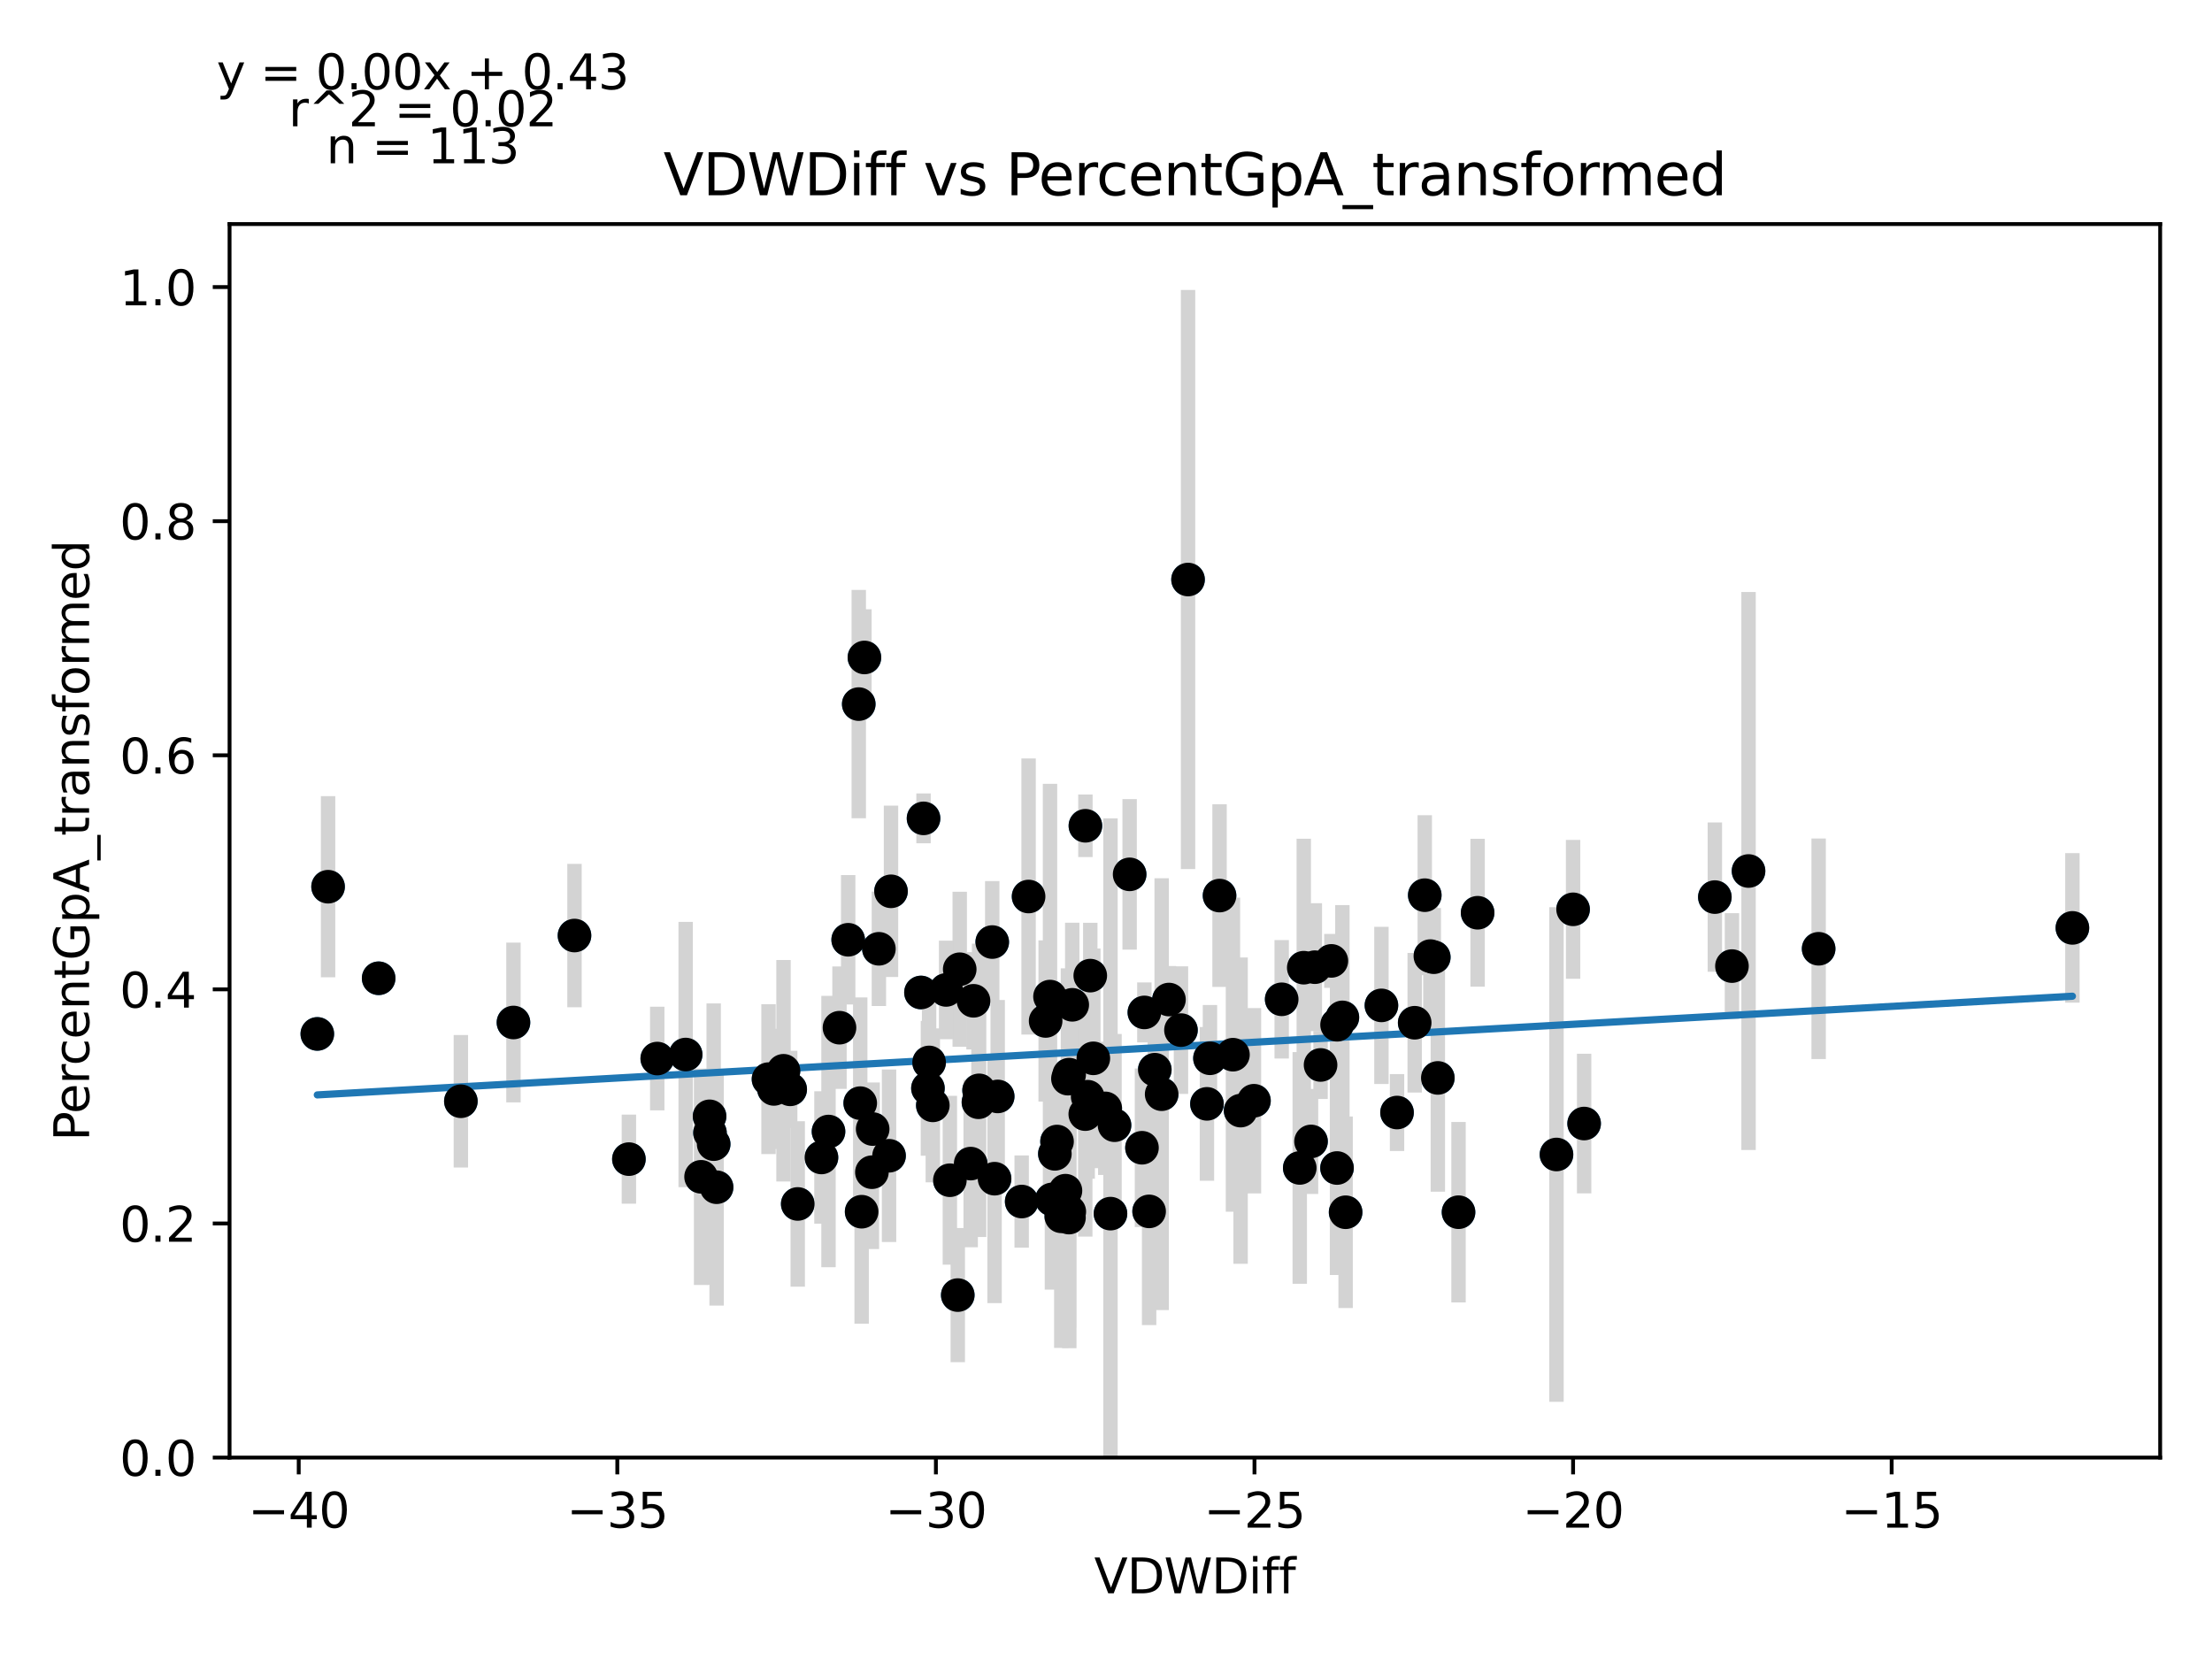 <?xml version="1.0" encoding="utf-8" standalone="no"?>
<!DOCTYPE svg PUBLIC "-//W3C//DTD SVG 1.1//EN"
  "http://www.w3.org/Graphics/SVG/1.1/DTD/svg11.dtd">
<svg xmlns:xlink="http://www.w3.org/1999/xlink" width="460.8pt" height="345.6pt" viewBox="0 0 460.8 345.6" xmlns="http://www.w3.org/2000/svg" version="1.1">
 <defs>
  <style type="text/css">*{stroke-linejoin: round; stroke-linecap: butt}</style>
 </defs>
 <g id="figure_1">
  <g id="patch_1">
   <path d="M 0 345.6 
L 460.8 345.6 
L 460.8 0 
L 0 0 
z
" style="fill: #ffffff"/>
  </g>
  <g id="axes_1">
   <g id="patch_2">
    <path d="M 47.821 303.64 
L 450 303.64 
L 450 46.676 
L 47.821 46.676 
z
" style="fill: #ffffff"/>
   </g>
   <g id="PathCollection_1">
    <defs>
     <path id="m7724b27d49" d="M 0 3 
C 0.796 3 1.559 2.684 2.121 2.121 
C 2.684 1.559 3 0.796 3 0 
C 3 -0.796 2.684 -1.559 2.121 -2.121 
C 1.559 -2.684 0.796 -3 0 -3 
C -0.796 -3 -1.559 -2.684 -2.121 -2.121 
C -2.684 -1.559 -3 -0.796 -3 0 
C -3 0.796 -2.684 1.559 -2.121 2.121 
C -1.559 2.684 -0.796 3 0 3 
z
" style="stroke: #1f77b4"/>
    </defs>
    <g clip-path="url(#pd1a26868d4)">
     <use xlink:href="#m7724b27d49" x="78.879" y="203.792" style="fill: #1f77b4; stroke: #1f77b4"/>
     <use xlink:href="#m7724b27d49" x="179.201" y="229.808" style="fill: #1f77b4; stroke: #1f77b4"/>
     <use xlink:href="#m7724b27d49" x="217.825" y="212.684" style="fill: #1f77b4; stroke: #1f77b4"/>
     <use xlink:href="#m7724b27d49" x="66.102" y="215.384" style="fill: #1f77b4; stroke: #1f77b4"/>
     <use xlink:href="#m7724b27d49" x="271.598" y="201.589" style="fill: #1f77b4; stroke: #1f77b4"/>
     <use xlink:href="#m7724b27d49" x="275.098" y="221.85" style="fill: #1f77b4; stroke: #1f77b4"/>
     <use xlink:href="#m7724b27d49" x="296.805" y="186.483" style="fill: #1f77b4; stroke: #1f77b4"/>
     <use xlink:href="#m7724b27d49" x="291.027" y="231.762" style="fill: #1f77b4; stroke: #1f77b4"/>
     <use xlink:href="#m7724b27d49" x="192.39" y="170.481" style="fill: #1f77b4; stroke: #1f77b4"/>
     <use xlink:href="#m7724b27d49" x="147.816" y="232.55" style="fill: #1f77b4; stroke: #1f77b4"/>
     <use xlink:href="#m7724b27d49" x="277.347" y="200.171" style="fill: #1f77b4; stroke: #1f77b4"/>
     <use xlink:href="#m7724b27d49" x="226.109" y="172.026" style="fill: #1f77b4; stroke: #1f77b4"/>
     <use xlink:href="#m7724b27d49" x="287.777" y="209.441" style="fill: #1f77b4; stroke: #1f77b4"/>
     <use xlink:href="#m7724b27d49" x="243.515" y="208.222" style="fill: #1f77b4; stroke: #1f77b4"/>
     <use xlink:href="#m7724b27d49" x="278.536" y="213.478" style="fill: #1f77b4; stroke: #1f77b4"/>
     <use xlink:href="#m7724b27d49" x="218.736" y="207.606" style="fill: #1f77b4; stroke: #1f77b4"/>
     <use xlink:href="#m7724b27d49" x="119.677" y="194.889" style="fill: #1f77b4; stroke: #1f77b4"/>
     <use xlink:href="#m7724b27d49" x="298.685" y="199.405" style="fill: #1f77b4; stroke: #1f77b4"/>
     <use xlink:href="#m7724b27d49" x="148.673" y="238.345" style="fill: #1f77b4; stroke: #1f77b4"/>
     <use xlink:href="#m7724b27d49" x="171.126" y="241.121" style="fill: #1f77b4; stroke: #1f77b4"/>
     <use xlink:href="#m7724b27d49" x="68.344" y="184.719" style="fill: #1f77b4; stroke: #1f77b4"/>
     <use xlink:href="#m7724b27d49" x="238.393" y="210.907" style="fill: #1f77b4; stroke: #1f77b4"/>
     <use xlink:href="#m7724b27d49" x="106.964" y="213.003" style="fill: #1f77b4; stroke: #1f77b4"/>
     <use xlink:href="#m7724b27d49" x="181.794" y="235.203" style="fill: #1f77b4; stroke: #1f77b4"/>
     <use xlink:href="#m7724b27d49" x="178.894" y="146.677" style="fill: #1f77b4; stroke: #1f77b4"/>
     <use xlink:href="#m7724b27d49" x="266.999" y="208.172" style="fill: #1f77b4; stroke: #1f77b4"/>
     <use xlink:href="#m7724b27d49" x="203.828" y="229.622" style="fill: #1f77b4; stroke: #1f77b4"/>
     <use xlink:href="#m7724b27d49" x="219.747" y="240.366" style="fill: #1f77b4; stroke: #1f77b4"/>
     <use xlink:href="#m7724b27d49" x="149.281" y="247.32" style="fill: #1f77b4; stroke: #1f77b4"/>
     <use xlink:href="#m7724b27d49" x="307.815" y="190.142" style="fill: #1f77b4; stroke: #1f77b4"/>
     <use xlink:href="#m7724b27d49" x="131.012" y="241.467" style="fill: #1f77b4; stroke: #1f77b4"/>
     <use xlink:href="#m7724b27d49" x="202.209" y="242.399" style="fill: #1f77b4; stroke: #1f77b4"/>
     <use xlink:href="#m7724b27d49" x="142.836" y="219.679" style="fill: #1f77b4; stroke: #1f77b4"/>
     <use xlink:href="#m7724b27d49" x="185.205" y="240.768" style="fill: #1f77b4; stroke: #1f77b4"/>
     <use xlink:href="#m7724b27d49" x="185.613" y="185.677" style="fill: #1f77b4; stroke: #1f77b4"/>
     <use xlink:href="#m7724b27d49" x="251.429" y="229.953" style="fill: #1f77b4; stroke: #1f77b4"/>
     <use xlink:href="#m7724b27d49" x="221.082" y="253.382" style="fill: #1f77b4; stroke: #1f77b4"/>
     <use xlink:href="#m7724b27d49" x="164.614" y="226.929" style="fill: #1f77b4; stroke: #1f77b4"/>
     <use xlink:href="#m7724b27d49" x="279.644" y="211.94" style="fill: #1f77b4; stroke: #1f77b4"/>
     <use xlink:href="#m7724b27d49" x="222.687" y="253.646" style="fill: #1f77b4; stroke: #1f77b4"/>
     <use xlink:href="#m7724b27d49" x="180.074" y="136.962" style="fill: #1f77b4; stroke: #1f77b4"/>
     <use xlink:href="#m7724b27d49" x="327.704" y="189.428" style="fill: #1f77b4; stroke: #1f77b4"/>
     <use xlink:href="#m7724b27d49" x="181.633" y="244.191" style="fill: #1f77b4; stroke: #1f77b4"/>
     <use xlink:href="#m7724b27d49" x="193.306" y="226.709" style="fill: #1f77b4; stroke: #1f77b4"/>
     <use xlink:href="#m7724b27d49" x="194.324" y="230.267" style="fill: #1f77b4; stroke: #1f77b4"/>
     <use xlink:href="#m7724b27d49" x="147.902" y="235.993" style="fill: #1f77b4; stroke: #1f77b4"/>
     <use xlink:href="#m7724b27d49" x="280.317" y="252.534" style="fill: #1f77b4; stroke: #1f77b4"/>
     <use xlink:href="#m7724b27d49" x="161.218" y="226.841" style="fill: #1f77b4; stroke: #1f77b4"/>
     <use xlink:href="#m7724b27d49" x="172.594" y="235.72" style="fill: #1f77b4; stroke: #1f77b4"/>
     <use xlink:href="#m7724b27d49" x="160.094" y="224.803" style="fill: #1f77b4; stroke: #1f77b4"/>
     <use xlink:href="#m7724b27d49" x="254.054" y="186.566" style="fill: #1f77b4; stroke: #1f77b4"/>
     <use xlink:href="#m7724b27d49" x="378.856" y="197.646" style="fill: #1f77b4; stroke: #1f77b4"/>
     <use xlink:href="#m7724b27d49" x="176.693" y="195.771" style="fill: #1f77b4; stroke: #1f77b4"/>
     <use xlink:href="#m7724b27d49" x="206.702" y="196.247" style="fill: #1f77b4; stroke: #1f77b4"/>
     <use xlink:href="#m7724b27d49" x="357.235" y="186.882" style="fill: #1f77b4; stroke: #1f77b4"/>
     <use xlink:href="#m7724b27d49" x="227.762" y="220.471" style="fill: #1f77b4; stroke: #1f77b4"/>
     <use xlink:href="#m7724b27d49" x="247.49" y="120.728" style="fill: #1f77b4; stroke: #1f77b4"/>
     <use xlink:href="#m7724b27d49" x="199.522" y="269.792" style="fill: #1f77b4; stroke: #1f77b4"/>
     <use xlink:href="#m7724b27d49" x="232.175" y="234.402" style="fill: #1f77b4; stroke: #1f77b4"/>
     <use xlink:href="#m7724b27d49" x="207.839" y="228.406" style="fill: #1f77b4; stroke: #1f77b4"/>
     <use xlink:href="#m7724b27d49" x="183.088" y="197.651" style="fill: #1f77b4; stroke: #1f77b4"/>
     <use xlink:href="#m7724b27d49" x="222.72" y="223.872" style="fill: #1f77b4; stroke: #1f77b4"/>
     <use xlink:href="#m7724b27d49" x="261.222" y="229.304" style="fill: #1f77b4; stroke: #1f77b4"/>
     <use xlink:href="#m7724b27d49" x="252.058" y="220.46" style="fill: #1f77b4; stroke: #1f77b4"/>
     <use xlink:href="#m7724b27d49" x="96.008" y="229.412" style="fill: #1f77b4; stroke: #1f77b4"/>
     <use xlink:href="#m7724b27d49" x="221.953" y="248.042" style="fill: #1f77b4; stroke: #1f77b4"/>
     <use xlink:href="#m7724b27d49" x="222.472" y="224.704" style="fill: #1f77b4; stroke: #1f77b4"/>
     <use xlink:href="#m7724b27d49" x="163.22" y="223.063" style="fill: #1f77b4; stroke: #1f77b4"/>
     <use xlink:href="#m7724b27d49" x="431.719" y="193.297" style="fill: #1f77b4; stroke: #1f77b4"/>
     <use xlink:href="#m7724b27d49" x="364.252" y="181.447" style="fill: #1f77b4; stroke: #1f77b4"/>
     <use xlink:href="#m7724b27d49" x="179.496" y="252.422" style="fill: #1f77b4; stroke: #1f77b4"/>
     <use xlink:href="#m7724b27d49" x="324.245" y="240.502" style="fill: #1f77b4; stroke: #1f77b4"/>
     <use xlink:href="#m7724b27d49" x="240.567" y="222.838" style="fill: #1f77b4; stroke: #1f77b4"/>
     <use xlink:href="#m7724b27d49" x="256.848" y="219.712" style="fill: #1f77b4; stroke: #1f77b4"/>
     <use xlink:href="#m7724b27d49" x="235.324" y="182.144" style="fill: #1f77b4; stroke: #1f77b4"/>
     <use xlink:href="#m7724b27d49" x="174.882" y="214.087" style="fill: #1f77b4; stroke: #1f77b4"/>
     <use xlink:href="#m7724b27d49" x="212.837" y="250.302" style="fill: #1f77b4; stroke: #1f77b4"/>
     <use xlink:href="#m7724b27d49" x="203.962" y="227.14" style="fill: #1f77b4; stroke: #1f77b4"/>
     <use xlink:href="#m7724b27d49" x="297.974" y="199.173" style="fill: #1f77b4; stroke: #1f77b4"/>
     <use xlink:href="#m7724b27d49" x="207.189" y="245.543" style="fill: #1f77b4; stroke: #1f77b4"/>
     <use xlink:href="#m7724b27d49" x="222.754" y="252.411" style="fill: #1f77b4; stroke: #1f77b4"/>
     <use xlink:href="#m7724b27d49" x="191.855" y="206.752" style="fill: #1f77b4; stroke: #1f77b4"/>
     <use xlink:href="#m7724b27d49" x="146.048" y="245.15" style="fill: #1f77b4; stroke: #1f77b4"/>
     <use xlink:href="#m7724b27d49" x="166.183" y="250.805" style="fill: #1f77b4; stroke: #1f77b4"/>
     <use xlink:href="#m7724b27d49" x="246.017" y="214.59" style="fill: #1f77b4; stroke: #1f77b4"/>
     <use xlink:href="#m7724b27d49" x="278.523" y="243.318" style="fill: #1f77b4; stroke: #1f77b4"/>
     <use xlink:href="#m7724b27d49" x="231.334" y="252.823" style="fill: #1f77b4; stroke: #1f77b4"/>
     <use xlink:href="#m7724b27d49" x="303.838" y="252.525" style="fill: #1f77b4; stroke: #1f77b4"/>
     <use xlink:href="#m7724b27d49" x="220.198" y="237.801" style="fill: #1f77b4; stroke: #1f77b4"/>
     <use xlink:href="#m7724b27d49" x="273.112" y="237.783" style="fill: #1f77b4; stroke: #1f77b4"/>
     <use xlink:href="#m7724b27d49" x="227.123" y="203.242" style="fill: #1f77b4; stroke: #1f77b4"/>
     <use xlink:href="#m7724b27d49" x="214.273" y="186.76" style="fill: #1f77b4; stroke: #1f77b4"/>
     <use xlink:href="#m7724b27d49" x="360.797" y="201.254" style="fill: #1f77b4; stroke: #1f77b4"/>
     <use xlink:href="#m7724b27d49" x="241.994" y="227.942" style="fill: #1f77b4; stroke: #1f77b4"/>
     <use xlink:href="#m7724b27d49" x="223.367" y="209.32" style="fill: #1f77b4; stroke: #1f77b4"/>
     <use xlink:href="#m7724b27d49" x="199.927" y="201.913" style="fill: #1f77b4; stroke: #1f77b4"/>
     <use xlink:href="#m7724b27d49" x="197.876" y="245.864" style="fill: #1f77b4; stroke: #1f77b4"/>
     <use xlink:href="#m7724b27d49" x="226.584" y="228.465" style="fill: #1f77b4; stroke: #1f77b4"/>
     <use xlink:href="#m7724b27d49" x="237.895" y="239.098" style="fill: #1f77b4; stroke: #1f77b4"/>
     <use xlink:href="#m7724b27d49" x="136.918" y="220.517" style="fill: #1f77b4; stroke: #1f77b4"/>
     <use xlink:href="#m7724b27d49" x="258.441" y="231.361" style="fill: #1f77b4; stroke: #1f77b4"/>
     <use xlink:href="#m7724b27d49" x="219.137" y="249.862" style="fill: #1f77b4; stroke: #1f77b4"/>
     <use xlink:href="#m7724b27d49" x="294.706" y="213.056" style="fill: #1f77b4; stroke: #1f77b4"/>
     <use xlink:href="#m7724b27d49" x="202.802" y="208.485" style="fill: #1f77b4; stroke: #1f77b4"/>
     <use xlink:href="#m7724b27d49" x="270.763" y="243.302" style="fill: #1f77b4; stroke: #1f77b4"/>
     <use xlink:href="#m7724b27d49" x="197.094" y="206.221" style="fill: #1f77b4; stroke: #1f77b4"/>
     <use xlink:href="#m7724b27d49" x="193.553" y="221.324" style="fill: #1f77b4; stroke: #1f77b4"/>
     <use xlink:href="#m7724b27d49" x="330.002" y="234.053" style="fill: #1f77b4; stroke: #1f77b4"/>
     <use xlink:href="#m7724b27d49" x="299.527" y="224.55" style="fill: #1f77b4; stroke: #1f77b4"/>
     <use xlink:href="#m7724b27d49" x="239.381" y="252.354" style="fill: #1f77b4; stroke: #1f77b4"/>
     <use xlink:href="#m7724b27d49" x="273.905" y="201.482" style="fill: #1f77b4; stroke: #1f77b4"/>
     <use xlink:href="#m7724b27d49" x="226.083" y="232.09" style="fill: #1f77b4; stroke: #1f77b4"/>
     <use xlink:href="#m7724b27d49" x="230.244" y="230.895" style="fill: #1f77b4; stroke: #1f77b4"/>
    </g>
   </g>
   <g id="matplotlib.axis_1">
    <g id="xtick_1">
     <g id="line2d_1">
      <defs>
       <path id="m184f0a18bc" d="M 0 0 
L 0 3.5 
" style="stroke: #000000; stroke-width: 0.8"/>
      </defs>
      <g>
       <use xlink:href="#m184f0a18bc" x="62.229" y="303.64" style="stroke: #000000; stroke-width: 0.8"/>
      </g>
     </g>
     <g id="text_1">
      <!-- −40 -->
      <g transform="translate(51.677 318.238)scale(0.1 -0.1)">
       <defs>
        <path id="DejaVuSans-2212" d="M 678 2272 
L 4684 2272 
L 4684 1741 
L 678 1741 
L 678 2272 
z
" transform="scale(0.016)"/>
        <path id="DejaVuSans-34" d="M 2419 4116 
L 825 1625 
L 2419 1625 
L 2419 4116 
z
M 2253 4666 
L 3047 4666 
L 3047 1625 
L 3713 1625 
L 3713 1100 
L 3047 1100 
L 3047 0 
L 2419 0 
L 2419 1100 
L 313 1100 
L 313 1709 
L 2253 4666 
z
" transform="scale(0.016)"/>
        <path id="DejaVuSans-30" d="M 2034 4250 
Q 1547 4250 1301 3770 
Q 1056 3291 1056 2328 
Q 1056 1369 1301 889 
Q 1547 409 2034 409 
Q 2525 409 2770 889 
Q 3016 1369 3016 2328 
Q 3016 3291 2770 3770 
Q 2525 4250 2034 4250 
z
M 2034 4750 
Q 2819 4750 3233 4129 
Q 3647 3509 3647 2328 
Q 3647 1150 3233 529 
Q 2819 -91 2034 -91 
Q 1250 -91 836 529 
Q 422 1150 422 2328 
Q 422 3509 836 4129 
Q 1250 4750 2034 4750 
z
" transform="scale(0.016)"/>
       </defs>
       <use xlink:href="#DejaVuSans-2212"/>
       <use xlink:href="#DejaVuSans-34" x="83.789"/>
       <use xlink:href="#DejaVuSans-30" x="147.412"/>
      </g>
     </g>
    </g>
    <g id="xtick_2">
     <g id="line2d_2">
      <g>
       <use xlink:href="#m184f0a18bc" x="128.597" y="303.64" style="stroke: #000000; stroke-width: 0.8"/>
      </g>
     </g>
     <g id="text_2">
      <!-- −35 -->
      <g transform="translate(118.045 318.238)scale(0.1 -0.1)">
       <defs>
        <path id="DejaVuSans-33" d="M 2597 2516 
Q 3050 2419 3304 2112 
Q 3559 1806 3559 1356 
Q 3559 666 3084 287 
Q 2609 -91 1734 -91 
Q 1441 -91 1130 -33 
Q 819 25 488 141 
L 488 750 
Q 750 597 1062 519 
Q 1375 441 1716 441 
Q 2309 441 2620 675 
Q 2931 909 2931 1356 
Q 2931 1769 2642 2001 
Q 2353 2234 1838 2234 
L 1294 2234 
L 1294 2753 
L 1863 2753 
Q 2328 2753 2575 2939 
Q 2822 3125 2822 3475 
Q 2822 3834 2567 4026 
Q 2313 4219 1838 4219 
Q 1578 4219 1281 4162 
Q 984 4106 628 3988 
L 628 4550 
Q 988 4650 1302 4700 
Q 1616 4750 1894 4750 
Q 2613 4750 3031 4423 
Q 3450 4097 3450 3541 
Q 3450 3153 3228 2886 
Q 3006 2619 2597 2516 
z
" transform="scale(0.016)"/>
        <path id="DejaVuSans-35" d="M 691 4666 
L 3169 4666 
L 3169 4134 
L 1269 4134 
L 1269 2991 
Q 1406 3038 1543 3061 
Q 1681 3084 1819 3084 
Q 2600 3084 3056 2656 
Q 3513 2228 3513 1497 
Q 3513 744 3044 326 
Q 2575 -91 1722 -91 
Q 1428 -91 1123 -41 
Q 819 9 494 109 
L 494 744 
Q 775 591 1075 516 
Q 1375 441 1709 441 
Q 2250 441 2565 725 
Q 2881 1009 2881 1497 
Q 2881 1984 2565 2268 
Q 2250 2553 1709 2553 
Q 1456 2553 1204 2497 
Q 953 2441 691 2322 
L 691 4666 
z
" transform="scale(0.016)"/>
       </defs>
       <use xlink:href="#DejaVuSans-2212"/>
       <use xlink:href="#DejaVuSans-33" x="83.789"/>
       <use xlink:href="#DejaVuSans-35" x="147.412"/>
      </g>
     </g>
    </g>
    <g id="xtick_3">
     <g id="line2d_3">
      <g>
       <use xlink:href="#m184f0a18bc" x="194.965" y="303.64" style="stroke: #000000; stroke-width: 0.8"/>
      </g>
     </g>
     <g id="text_3">
      <!-- −30 -->
      <g transform="translate(184.413 318.238)scale(0.1 -0.1)">
       <use xlink:href="#DejaVuSans-2212"/>
       <use xlink:href="#DejaVuSans-33" x="83.789"/>
       <use xlink:href="#DejaVuSans-30" x="147.412"/>
      </g>
     </g>
    </g>
    <g id="xtick_4">
     <g id="line2d_4">
      <g>
       <use xlink:href="#m184f0a18bc" x="261.333" y="303.64" style="stroke: #000000; stroke-width: 0.8"/>
      </g>
     </g>
     <g id="text_4">
      <!-- −25 -->
      <g transform="translate(250.781 318.238)scale(0.1 -0.1)">
       <defs>
        <path id="DejaVuSans-32" d="M 1228 531 
L 3431 531 
L 3431 0 
L 469 0 
L 469 531 
Q 828 903 1448 1529 
Q 2069 2156 2228 2338 
Q 2531 2678 2651 2914 
Q 2772 3150 2772 3378 
Q 2772 3750 2511 3984 
Q 2250 4219 1831 4219 
Q 1534 4219 1204 4116 
Q 875 4013 500 3803 
L 500 4441 
Q 881 4594 1212 4672 
Q 1544 4750 1819 4750 
Q 2544 4750 2975 4387 
Q 3406 4025 3406 3419 
Q 3406 3131 3298 2873 
Q 3191 2616 2906 2266 
Q 2828 2175 2409 1742 
Q 1991 1309 1228 531 
z
" transform="scale(0.016)"/>
       </defs>
       <use xlink:href="#DejaVuSans-2212"/>
       <use xlink:href="#DejaVuSans-32" x="83.789"/>
       <use xlink:href="#DejaVuSans-35" x="147.412"/>
      </g>
     </g>
    </g>
    <g id="xtick_5">
     <g id="line2d_5">
      <g>
       <use xlink:href="#m184f0a18bc" x="327.702" y="303.64" style="stroke: #000000; stroke-width: 0.8"/>
      </g>
     </g>
     <g id="text_5">
      <!-- −20 -->
      <g transform="translate(317.149 318.238)scale(0.1 -0.1)">
       <use xlink:href="#DejaVuSans-2212"/>
       <use xlink:href="#DejaVuSans-32" x="83.789"/>
       <use xlink:href="#DejaVuSans-30" x="147.412"/>
      </g>
     </g>
    </g>
    <g id="xtick_6">
     <g id="line2d_6">
      <g>
       <use xlink:href="#m184f0a18bc" x="394.07" y="303.64" style="stroke: #000000; stroke-width: 0.8"/>
      </g>
     </g>
     <g id="text_6">
      <!-- −15 -->
      <g transform="translate(383.517 318.238)scale(0.1 -0.1)">
       <defs>
        <path id="DejaVuSans-31" d="M 794 531 
L 1825 531 
L 1825 4091 
L 703 3866 
L 703 4441 
L 1819 4666 
L 2450 4666 
L 2450 531 
L 3481 531 
L 3481 0 
L 794 0 
L 794 531 
z
" transform="scale(0.016)"/>
       </defs>
       <use xlink:href="#DejaVuSans-2212"/>
       <use xlink:href="#DejaVuSans-31" x="83.789"/>
       <use xlink:href="#DejaVuSans-35" x="147.412"/>
      </g>
     </g>
    </g>
    <g id="text_7">
     <!-- VDWDiff -->
     <g transform="translate(227.937 331.917)scale(0.1 -0.1)">
      <defs>
       <path id="DejaVuSans-56" d="M 1831 0 
L 50 4666 
L 709 4666 
L 2188 738 
L 3669 4666 
L 4325 4666 
L 2547 0 
L 1831 0 
z
" transform="scale(0.016)"/>
       <path id="DejaVuSans-44" d="M 1259 4147 
L 1259 519 
L 2022 519 
Q 2988 519 3436 956 
Q 3884 1394 3884 2338 
Q 3884 3275 3436 3711 
Q 2988 4147 2022 4147 
L 1259 4147 
z
M 628 4666 
L 1925 4666 
Q 3281 4666 3915 4102 
Q 4550 3538 4550 2338 
Q 4550 1131 3912 565 
Q 3275 0 1925 0 
L 628 0 
L 628 4666 
z
" transform="scale(0.016)"/>
       <path id="DejaVuSans-57" d="M 213 4666 
L 850 4666 
L 1831 722 
L 2809 4666 
L 3519 4666 
L 4500 722 
L 5478 4666 
L 6119 4666 
L 4947 0 
L 4153 0 
L 3169 4050 
L 2175 0 
L 1381 0 
L 213 4666 
z
" transform="scale(0.016)"/>
       <path id="DejaVuSans-69" d="M 603 3500 
L 1178 3500 
L 1178 0 
L 603 0 
L 603 3500 
z
M 603 4863 
L 1178 4863 
L 1178 4134 
L 603 4134 
L 603 4863 
z
" transform="scale(0.016)"/>
       <path id="DejaVuSans-66" d="M 2375 4863 
L 2375 4384 
L 1825 4384 
Q 1516 4384 1395 4259 
Q 1275 4134 1275 3809 
L 1275 3500 
L 2222 3500 
L 2222 3053 
L 1275 3053 
L 1275 0 
L 697 0 
L 697 3053 
L 147 3053 
L 147 3500 
L 697 3500 
L 697 3744 
Q 697 4328 969 4595 
Q 1241 4863 1831 4863 
L 2375 4863 
z
" transform="scale(0.016)"/>
      </defs>
      <use xlink:href="#DejaVuSans-56"/>
      <use xlink:href="#DejaVuSans-44" x="68.408"/>
      <use xlink:href="#DejaVuSans-57" x="145.41"/>
      <use xlink:href="#DejaVuSans-44" x="244.287"/>
      <use xlink:href="#DejaVuSans-69" x="321.289"/>
      <use xlink:href="#DejaVuSans-66" x="349.072"/>
      <use xlink:href="#DejaVuSans-66" x="384.277"/>
     </g>
    </g>
   </g>
   <g id="matplotlib.axis_2">
    <g id="ytick_1">
     <g id="line2d_7">
      <defs>
       <path id="m981abbe24f" d="M 0 0 
L -3.5 0 
" style="stroke: #000000; stroke-width: 0.8"/>
      </defs>
      <g>
       <use xlink:href="#m981abbe24f" x="47.821" y="303.64" style="stroke: #000000; stroke-width: 0.8"/>
      </g>
     </g>
     <g id="text_8">
      <!-- 0.0 -->
      <g transform="translate(24.918 307.439)scale(0.1 -0.1)">
       <defs>
        <path id="DejaVuSans-2e" d="M 684 794 
L 1344 794 
L 1344 0 
L 684 0 
L 684 794 
z
" transform="scale(0.016)"/>
       </defs>
       <use xlink:href="#DejaVuSans-30"/>
       <use xlink:href="#DejaVuSans-2e" x="63.623"/>
       <use xlink:href="#DejaVuSans-30" x="95.41"/>
      </g>
     </g>
    </g>
    <g id="ytick_2">
     <g id="line2d_8">
      <g>
       <use xlink:href="#m981abbe24f" x="47.821" y="254.873" style="stroke: #000000; stroke-width: 0.8"/>
      </g>
     </g>
     <g id="text_9">
      <!-- 0.2 -->
      <g transform="translate(24.918 258.672)scale(0.1 -0.1)">
       <use xlink:href="#DejaVuSans-30"/>
       <use xlink:href="#DejaVuSans-2e" x="63.623"/>
       <use xlink:href="#DejaVuSans-32" x="95.41"/>
      </g>
     </g>
    </g>
    <g id="ytick_3">
     <g id="line2d_9">
      <g>
       <use xlink:href="#m981abbe24f" x="47.821" y="206.105" style="stroke: #000000; stroke-width: 0.8"/>
      </g>
     </g>
     <g id="text_10">
      <!-- 0.4 -->
      <g transform="translate(24.918 209.904)scale(0.1 -0.1)">
       <use xlink:href="#DejaVuSans-30"/>
       <use xlink:href="#DejaVuSans-2e" x="63.623"/>
       <use xlink:href="#DejaVuSans-34" x="95.41"/>
      </g>
     </g>
    </g>
    <g id="ytick_4">
     <g id="line2d_10">
      <g>
       <use xlink:href="#m981abbe24f" x="47.821" y="157.338" style="stroke: #000000; stroke-width: 0.8"/>
      </g>
     </g>
     <g id="text_11">
      <!-- 0.6 -->
      <g transform="translate(24.918 161.137)scale(0.1 -0.1)">
       <defs>
        <path id="DejaVuSans-36" d="M 2113 2584 
Q 1688 2584 1439 2293 
Q 1191 2003 1191 1497 
Q 1191 994 1439 701 
Q 1688 409 2113 409 
Q 2538 409 2786 701 
Q 3034 994 3034 1497 
Q 3034 2003 2786 2293 
Q 2538 2584 2113 2584 
z
M 3366 4563 
L 3366 3988 
Q 3128 4100 2886 4159 
Q 2644 4219 2406 4219 
Q 1781 4219 1451 3797 
Q 1122 3375 1075 2522 
Q 1259 2794 1537 2939 
Q 1816 3084 2150 3084 
Q 2853 3084 3261 2657 
Q 3669 2231 3669 1497 
Q 3669 778 3244 343 
Q 2819 -91 2113 -91 
Q 1303 -91 875 529 
Q 447 1150 447 2328 
Q 447 3434 972 4092 
Q 1497 4750 2381 4750 
Q 2619 4750 2861 4703 
Q 3103 4656 3366 4563 
z
" transform="scale(0.016)"/>
       </defs>
       <use xlink:href="#DejaVuSans-30"/>
       <use xlink:href="#DejaVuSans-2e" x="63.623"/>
       <use xlink:href="#DejaVuSans-36" x="95.41"/>
      </g>
     </g>
    </g>
    <g id="ytick_5">
     <g id="line2d_11">
      <g>
       <use xlink:href="#m981abbe24f" x="47.821" y="108.57" style="stroke: #000000; stroke-width: 0.8"/>
      </g>
     </g>
     <g id="text_12">
      <!-- 0.8 -->
      <g transform="translate(24.918 112.369)scale(0.1 -0.1)">
       <defs>
        <path id="DejaVuSans-38" d="M 2034 2216 
Q 1584 2216 1326 1975 
Q 1069 1734 1069 1313 
Q 1069 891 1326 650 
Q 1584 409 2034 409 
Q 2484 409 2743 651 
Q 3003 894 3003 1313 
Q 3003 1734 2745 1975 
Q 2488 2216 2034 2216 
z
M 1403 2484 
Q 997 2584 770 2862 
Q 544 3141 544 3541 
Q 544 4100 942 4425 
Q 1341 4750 2034 4750 
Q 2731 4750 3128 4425 
Q 3525 4100 3525 3541 
Q 3525 3141 3298 2862 
Q 3072 2584 2669 2484 
Q 3125 2378 3379 2068 
Q 3634 1759 3634 1313 
Q 3634 634 3220 271 
Q 2806 -91 2034 -91 
Q 1263 -91 848 271 
Q 434 634 434 1313 
Q 434 1759 690 2068 
Q 947 2378 1403 2484 
z
M 1172 3481 
Q 1172 3119 1398 2916 
Q 1625 2713 2034 2713 
Q 2441 2713 2670 2916 
Q 2900 3119 2900 3481 
Q 2900 3844 2670 4047 
Q 2441 4250 2034 4250 
Q 1625 4250 1398 4047 
Q 1172 3844 1172 3481 
z
" transform="scale(0.016)"/>
       </defs>
       <use xlink:href="#DejaVuSans-30"/>
       <use xlink:href="#DejaVuSans-2e" x="63.623"/>
       <use xlink:href="#DejaVuSans-38" x="95.41"/>
      </g>
     </g>
    </g>
    <g id="ytick_6">
     <g id="line2d_12">
      <g>
       <use xlink:href="#m981abbe24f" x="47.821" y="59.803" style="stroke: #000000; stroke-width: 0.8"/>
      </g>
     </g>
     <g id="text_13">
      <!-- 1.0 -->
      <g transform="translate(24.918 63.602)scale(0.1 -0.1)">
       <use xlink:href="#DejaVuSans-31"/>
       <use xlink:href="#DejaVuSans-2e" x="63.623"/>
       <use xlink:href="#DejaVuSans-30" x="95.41"/>
      </g>
     </g>
    </g>
    <g id="text_14">
     <!-- PercentGpA_transformed -->
     <g transform="translate(18.56 237.696)rotate(-90)scale(0.1 -0.1)">
      <defs>
       <path id="DejaVuSans-50" d="M 1259 4147 
L 1259 2394 
L 2053 2394 
Q 2494 2394 2734 2622 
Q 2975 2850 2975 3272 
Q 2975 3691 2734 3919 
Q 2494 4147 2053 4147 
L 1259 4147 
z
M 628 4666 
L 2053 4666 
Q 2838 4666 3239 4311 
Q 3641 3956 3641 3272 
Q 3641 2581 3239 2228 
Q 2838 1875 2053 1875 
L 1259 1875 
L 1259 0 
L 628 0 
L 628 4666 
z
" transform="scale(0.016)"/>
       <path id="DejaVuSans-65" d="M 3597 1894 
L 3597 1613 
L 953 1613 
Q 991 1019 1311 708 
Q 1631 397 2203 397 
Q 2534 397 2845 478 
Q 3156 559 3463 722 
L 3463 178 
Q 3153 47 2828 -22 
Q 2503 -91 2169 -91 
Q 1331 -91 842 396 
Q 353 884 353 1716 
Q 353 2575 817 3079 
Q 1281 3584 2069 3584 
Q 2775 3584 3186 3129 
Q 3597 2675 3597 1894 
z
M 3022 2063 
Q 3016 2534 2758 2815 
Q 2500 3097 2075 3097 
Q 1594 3097 1305 2825 
Q 1016 2553 972 2059 
L 3022 2063 
z
" transform="scale(0.016)"/>
       <path id="DejaVuSans-72" d="M 2631 2963 
Q 2534 3019 2420 3045 
Q 2306 3072 2169 3072 
Q 1681 3072 1420 2755 
Q 1159 2438 1159 1844 
L 1159 0 
L 581 0 
L 581 3500 
L 1159 3500 
L 1159 2956 
Q 1341 3275 1631 3429 
Q 1922 3584 2338 3584 
Q 2397 3584 2469 3576 
Q 2541 3569 2628 3553 
L 2631 2963 
z
" transform="scale(0.016)"/>
       <path id="DejaVuSans-63" d="M 3122 3366 
L 3122 2828 
Q 2878 2963 2633 3030 
Q 2388 3097 2138 3097 
Q 1578 3097 1268 2742 
Q 959 2388 959 1747 
Q 959 1106 1268 751 
Q 1578 397 2138 397 
Q 2388 397 2633 464 
Q 2878 531 3122 666 
L 3122 134 
Q 2881 22 2623 -34 
Q 2366 -91 2075 -91 
Q 1284 -91 818 406 
Q 353 903 353 1747 
Q 353 2603 823 3093 
Q 1294 3584 2113 3584 
Q 2378 3584 2631 3529 
Q 2884 3475 3122 3366 
z
" transform="scale(0.016)"/>
       <path id="DejaVuSans-6e" d="M 3513 2113 
L 3513 0 
L 2938 0 
L 2938 2094 
Q 2938 2591 2744 2837 
Q 2550 3084 2163 3084 
Q 1697 3084 1428 2787 
Q 1159 2491 1159 1978 
L 1159 0 
L 581 0 
L 581 3500 
L 1159 3500 
L 1159 2956 
Q 1366 3272 1645 3428 
Q 1925 3584 2291 3584 
Q 2894 3584 3203 3211 
Q 3513 2838 3513 2113 
z
" transform="scale(0.016)"/>
       <path id="DejaVuSans-74" d="M 1172 4494 
L 1172 3500 
L 2356 3500 
L 2356 3053 
L 1172 3053 
L 1172 1153 
Q 1172 725 1289 603 
Q 1406 481 1766 481 
L 2356 481 
L 2356 0 
L 1766 0 
Q 1100 0 847 248 
Q 594 497 594 1153 
L 594 3053 
L 172 3053 
L 172 3500 
L 594 3500 
L 594 4494 
L 1172 4494 
z
" transform="scale(0.016)"/>
       <path id="DejaVuSans-47" d="M 3809 666 
L 3809 1919 
L 2778 1919 
L 2778 2438 
L 4434 2438 
L 4434 434 
Q 4069 175 3628 42 
Q 3188 -91 2688 -91 
Q 1594 -91 976 548 
Q 359 1188 359 2328 
Q 359 3472 976 4111 
Q 1594 4750 2688 4750 
Q 3144 4750 3555 4637 
Q 3966 4525 4313 4306 
L 4313 3634 
Q 3963 3931 3569 4081 
Q 3175 4231 2741 4231 
Q 1884 4231 1454 3753 
Q 1025 3275 1025 2328 
Q 1025 1384 1454 906 
Q 1884 428 2741 428 
Q 3075 428 3337 486 
Q 3600 544 3809 666 
z
" transform="scale(0.016)"/>
       <path id="DejaVuSans-70" d="M 1159 525 
L 1159 -1331 
L 581 -1331 
L 581 3500 
L 1159 3500 
L 1159 2969 
Q 1341 3281 1617 3432 
Q 1894 3584 2278 3584 
Q 2916 3584 3314 3078 
Q 3713 2572 3713 1747 
Q 3713 922 3314 415 
Q 2916 -91 2278 -91 
Q 1894 -91 1617 61 
Q 1341 213 1159 525 
z
M 3116 1747 
Q 3116 2381 2855 2742 
Q 2594 3103 2138 3103 
Q 1681 3103 1420 2742 
Q 1159 2381 1159 1747 
Q 1159 1113 1420 752 
Q 1681 391 2138 391 
Q 2594 391 2855 752 
Q 3116 1113 3116 1747 
z
" transform="scale(0.016)"/>
       <path id="DejaVuSans-41" d="M 2188 4044 
L 1331 1722 
L 3047 1722 
L 2188 4044 
z
M 1831 4666 
L 2547 4666 
L 4325 0 
L 3669 0 
L 3244 1197 
L 1141 1197 
L 716 0 
L 50 0 
L 1831 4666 
z
" transform="scale(0.016)"/>
       <path id="DejaVuSans-5f" d="M 3263 -1063 
L 3263 -1509 
L -63 -1509 
L -63 -1063 
L 3263 -1063 
z
" transform="scale(0.016)"/>
       <path id="DejaVuSans-61" d="M 2194 1759 
Q 1497 1759 1228 1600 
Q 959 1441 959 1056 
Q 959 750 1161 570 
Q 1363 391 1709 391 
Q 2188 391 2477 730 
Q 2766 1069 2766 1631 
L 2766 1759 
L 2194 1759 
z
M 3341 1997 
L 3341 0 
L 2766 0 
L 2766 531 
Q 2569 213 2275 61 
Q 1981 -91 1556 -91 
Q 1019 -91 701 211 
Q 384 513 384 1019 
Q 384 1609 779 1909 
Q 1175 2209 1959 2209 
L 2766 2209 
L 2766 2266 
Q 2766 2663 2505 2880 
Q 2244 3097 1772 3097 
Q 1472 3097 1187 3025 
Q 903 2953 641 2809 
L 641 3341 
Q 956 3463 1253 3523 
Q 1550 3584 1831 3584 
Q 2591 3584 2966 3190 
Q 3341 2797 3341 1997 
z
" transform="scale(0.016)"/>
       <path id="DejaVuSans-73" d="M 2834 3397 
L 2834 2853 
Q 2591 2978 2328 3040 
Q 2066 3103 1784 3103 
Q 1356 3103 1142 2972 
Q 928 2841 928 2578 
Q 928 2378 1081 2264 
Q 1234 2150 1697 2047 
L 1894 2003 
Q 2506 1872 2764 1633 
Q 3022 1394 3022 966 
Q 3022 478 2636 193 
Q 2250 -91 1575 -91 
Q 1294 -91 989 -36 
Q 684 19 347 128 
L 347 722 
Q 666 556 975 473 
Q 1284 391 1588 391 
Q 1994 391 2212 530 
Q 2431 669 2431 922 
Q 2431 1156 2273 1281 
Q 2116 1406 1581 1522 
L 1381 1569 
Q 847 1681 609 1914 
Q 372 2147 372 2553 
Q 372 3047 722 3315 
Q 1072 3584 1716 3584 
Q 2034 3584 2315 3537 
Q 2597 3491 2834 3397 
z
" transform="scale(0.016)"/>
       <path id="DejaVuSans-6f" d="M 1959 3097 
Q 1497 3097 1228 2736 
Q 959 2375 959 1747 
Q 959 1119 1226 758 
Q 1494 397 1959 397 
Q 2419 397 2687 759 
Q 2956 1122 2956 1747 
Q 2956 2369 2687 2733 
Q 2419 3097 1959 3097 
z
M 1959 3584 
Q 2709 3584 3137 3096 
Q 3566 2609 3566 1747 
Q 3566 888 3137 398 
Q 2709 -91 1959 -91 
Q 1206 -91 779 398 
Q 353 888 353 1747 
Q 353 2609 779 3096 
Q 1206 3584 1959 3584 
z
" transform="scale(0.016)"/>
       <path id="DejaVuSans-6d" d="M 3328 2828 
Q 3544 3216 3844 3400 
Q 4144 3584 4550 3584 
Q 5097 3584 5394 3201 
Q 5691 2819 5691 2113 
L 5691 0 
L 5113 0 
L 5113 2094 
Q 5113 2597 4934 2840 
Q 4756 3084 4391 3084 
Q 3944 3084 3684 2787 
Q 3425 2491 3425 1978 
L 3425 0 
L 2847 0 
L 2847 2094 
Q 2847 2600 2669 2842 
Q 2491 3084 2119 3084 
Q 1678 3084 1418 2786 
Q 1159 2488 1159 1978 
L 1159 0 
L 581 0 
L 581 3500 
L 1159 3500 
L 1159 2956 
Q 1356 3278 1631 3431 
Q 1906 3584 2284 3584 
Q 2666 3584 2933 3390 
Q 3200 3197 3328 2828 
z
" transform="scale(0.016)"/>
       <path id="DejaVuSans-64" d="M 2906 2969 
L 2906 4863 
L 3481 4863 
L 3481 0 
L 2906 0 
L 2906 525 
Q 2725 213 2448 61 
Q 2172 -91 1784 -91 
Q 1150 -91 751 415 
Q 353 922 353 1747 
Q 353 2572 751 3078 
Q 1150 3584 1784 3584 
Q 2172 3584 2448 3432 
Q 2725 3281 2906 2969 
z
M 947 1747 
Q 947 1113 1208 752 
Q 1469 391 1925 391 
Q 2381 391 2643 752 
Q 2906 1113 2906 1747 
Q 2906 2381 2643 2742 
Q 2381 3103 1925 3103 
Q 1469 3103 1208 2742 
Q 947 2381 947 1747 
z
" transform="scale(0.016)"/>
      </defs>
      <use xlink:href="#DejaVuSans-50"/>
      <use xlink:href="#DejaVuSans-65" x="56.678"/>
      <use xlink:href="#DejaVuSans-72" x="118.201"/>
      <use xlink:href="#DejaVuSans-63" x="157.064"/>
      <use xlink:href="#DejaVuSans-65" x="212.045"/>
      <use xlink:href="#DejaVuSans-6e" x="273.568"/>
      <use xlink:href="#DejaVuSans-74" x="336.947"/>
      <use xlink:href="#DejaVuSans-47" x="376.156"/>
      <use xlink:href="#DejaVuSans-70" x="453.646"/>
      <use xlink:href="#DejaVuSans-41" x="517.123"/>
      <use xlink:href="#DejaVuSans-5f" x="585.531"/>
      <use xlink:href="#DejaVuSans-74" x="635.531"/>
      <use xlink:href="#DejaVuSans-72" x="674.74"/>
      <use xlink:href="#DejaVuSans-61" x="715.854"/>
      <use xlink:href="#DejaVuSans-6e" x="777.133"/>
      <use xlink:href="#DejaVuSans-73" x="840.512"/>
      <use xlink:href="#DejaVuSans-66" x="892.611"/>
      <use xlink:href="#DejaVuSans-6f" x="927.816"/>
      <use xlink:href="#DejaVuSans-72" x="988.998"/>
      <use xlink:href="#DejaVuSans-6d" x="1028.361"/>
      <use xlink:href="#DejaVuSans-65" x="1125.773"/>
      <use xlink:href="#DejaVuSans-64" x="1187.297"/>
     </g>
    </g>
   </g>
   <g id="LineCollection_1">
    <path d="M 78.879 205.056 
L 78.879 202.527 
" clip-path="url(#pd1a26868d4)" style="fill: none; stroke: #d3d3d3; stroke-width: 3"/>
    <path d="M 179.201 251.845 
L 179.201 207.772 
" clip-path="url(#pd1a26868d4)" style="fill: none; stroke: #d3d3d3; stroke-width: 3"/>
    <path d="M 217.825 229.477 
L 217.825 195.891 
" clip-path="url(#pd1a26868d4)" style="fill: none; stroke: #d3d3d3; stroke-width: 3"/>
    <path d="M 66.102 217.071 
L 66.102 213.696 
" clip-path="url(#pd1a26868d4)" style="fill: none; stroke: #d3d3d3; stroke-width: 3"/>
    <path d="M 271.598 228.455 
L 271.598 174.723 
" clip-path="url(#pd1a26868d4)" style="fill: none; stroke: #d3d3d3; stroke-width: 3"/>
    <path d="M 275.098 228.934 
L 275.098 214.765 
" clip-path="url(#pd1a26868d4)" style="fill: none; stroke: #d3d3d3; stroke-width: 3"/>
    <path d="M 296.805 203.148 
L 296.805 169.818 
" clip-path="url(#pd1a26868d4)" style="fill: none; stroke: #d3d3d3; stroke-width: 3"/>
    <path d="M 291.027 239.773 
L 291.027 223.75 
" clip-path="url(#pd1a26868d4)" style="fill: none; stroke: #d3d3d3; stroke-width: 3"/>
    <path d="M 192.39 175.669 
L 192.39 165.292 
" clip-path="url(#pd1a26868d4)" style="fill: none; stroke: #d3d3d3; stroke-width: 3"/>
    <path d="M 147.816 240.487 
L 147.816 224.613 
" clip-path="url(#pd1a26868d4)" style="fill: none; stroke: #d3d3d3; stroke-width: 3"/>
    <path d="M 277.347 205.788 
L 277.347 194.554 
" clip-path="url(#pd1a26868d4)" style="fill: none; stroke: #d3d3d3; stroke-width: 3"/>
    <path d="M 226.109 178.546 
L 226.109 165.506 
" clip-path="url(#pd1a26868d4)" style="fill: none; stroke: #d3d3d3; stroke-width: 3"/>
    <path d="M 287.777 225.814 
L 287.777 193.068 
" clip-path="url(#pd1a26868d4)" style="fill: none; stroke: #d3d3d3; stroke-width: 3"/>
    <path d="M 243.515 215.205 
L 243.515 201.24 
" clip-path="url(#pd1a26868d4)" style="fill: none; stroke: #d3d3d3; stroke-width: 3"/>
    <path d="M 278.536 226.514 
L 278.536 200.443 
" clip-path="url(#pd1a26868d4)" style="fill: none; stroke: #d3d3d3; stroke-width: 3"/>
    <path d="M 218.736 251.926 
L 218.736 163.287 
" clip-path="url(#pd1a26868d4)" style="fill: none; stroke: #d3d3d3; stroke-width: 3"/>
    <path d="M 119.677 209.825 
L 119.677 179.953 
" clip-path="url(#pd1a26868d4)" style="fill: none; stroke: #d3d3d3; stroke-width: 3"/>
    <path d="M 298.685 209.646 
L 298.685 189.164 
" clip-path="url(#pd1a26868d4)" style="fill: none; stroke: #d3d3d3; stroke-width: 3"/>
    <path d="M 148.673 267.655 
L 148.673 209.034 
" clip-path="url(#pd1a26868d4)" style="fill: none; stroke: #d3d3d3; stroke-width: 3"/>
    <path d="M 171.126 254.916 
L 171.126 227.326 
" clip-path="url(#pd1a26868d4)" style="fill: none; stroke: #d3d3d3; stroke-width: 3"/>
    <path d="M 68.344 203.592 
L 68.344 165.846 
" clip-path="url(#pd1a26868d4)" style="fill: none; stroke: #d3d3d3; stroke-width: 3"/>
    <path d="M 238.393 217.154 
L 238.393 204.66 
" clip-path="url(#pd1a26868d4)" style="fill: none; stroke: #d3d3d3; stroke-width: 3"/>
    <path d="M 106.964 229.646 
L 106.964 196.36 
" clip-path="url(#pd1a26868d4)" style="fill: none; stroke: #d3d3d3; stroke-width: 3"/>
    <path d="M 181.794 244.904 
L 181.794 225.502 
" clip-path="url(#pd1a26868d4)" style="fill: none; stroke: #d3d3d3; stroke-width: 3"/>
    <path d="M 178.894 170.459 
L 178.894 122.896 
" clip-path="url(#pd1a26868d4)" style="fill: none; stroke: #d3d3d3; stroke-width: 3"/>
    <path d="M 266.999 220.514 
L 266.999 195.829 
" clip-path="url(#pd1a26868d4)" style="fill: none; stroke: #d3d3d3; stroke-width: 3"/>
    <path d="M 203.828 256.801 
L 203.828 202.444 
" clip-path="url(#pd1a26868d4)" style="fill: none; stroke: #d3d3d3; stroke-width: 3"/>
    <path d="M 219.747 252.328 
L 219.747 228.404 
" clip-path="url(#pd1a26868d4)" style="fill: none; stroke: #d3d3d3; stroke-width: 3"/>
    <path d="M 149.281 271.978 
L 149.281 222.662 
" clip-path="url(#pd1a26868d4)" style="fill: none; stroke: #d3d3d3; stroke-width: 3"/>
    <path d="M 307.815 205.544 
L 307.815 174.74 
" clip-path="url(#pd1a26868d4)" style="fill: none; stroke: #d3d3d3; stroke-width: 3"/>
    <path d="M 131.012 250.743 
L 131.012 232.191 
" clip-path="url(#pd1a26868d4)" style="fill: none; stroke: #d3d3d3; stroke-width: 3"/>
    <path d="M 202.209 259.833 
L 202.209 224.966 
" clip-path="url(#pd1a26868d4)" style="fill: none; stroke: #d3d3d3; stroke-width: 3"/>
    <path d="M 142.836 247.312 
L 142.836 192.047 
" clip-path="url(#pd1a26868d4)" style="fill: none; stroke: #d3d3d3; stroke-width: 3"/>
    <path d="M 185.205 258.737 
L 185.205 222.799 
" clip-path="url(#pd1a26868d4)" style="fill: none; stroke: #d3d3d3; stroke-width: 3"/>
    <path d="M 185.613 203.531 
L 185.613 167.824 
" clip-path="url(#pd1a26868d4)" style="fill: none; stroke: #d3d3d3; stroke-width: 3"/>
    <path d="M 251.429 245.964 
L 251.429 213.943 
" clip-path="url(#pd1a26868d4)" style="fill: none; stroke: #d3d3d3; stroke-width: 3"/>
    <path d="M 221.082 280.797 
L 221.082 225.967 
" clip-path="url(#pd1a26868d4)" style="fill: none; stroke: #d3d3d3; stroke-width: 3"/>
    <path d="M 164.614 234.955 
L 164.614 218.904 
" clip-path="url(#pd1a26868d4)" style="fill: none; stroke: #d3d3d3; stroke-width: 3"/>
    <path d="M 279.644 235.334 
L 279.644 188.546 
" clip-path="url(#pd1a26868d4)" style="fill: none; stroke: #d3d3d3; stroke-width: 3"/>
    <path d="M 222.687 276.547 
L 222.687 230.745 
" clip-path="url(#pd1a26868d4)" style="fill: none; stroke: #d3d3d3; stroke-width: 3"/>
    <path d="M 180.074 147 
L 180.074 126.923 
" clip-path="url(#pd1a26868d4)" style="fill: none; stroke: #d3d3d3; stroke-width: 3"/>
    <path d="M 327.704 203.89 
L 327.704 174.966 
" clip-path="url(#pd1a26868d4)" style="fill: none; stroke: #d3d3d3; stroke-width: 3"/>
    <path d="M 181.633 260.193 
L 181.633 228.188 
" clip-path="url(#pd1a26868d4)" style="fill: none; stroke: #d3d3d3; stroke-width: 3"/>
    <path d="M 193.306 240.754 
L 193.306 212.664 
" clip-path="url(#pd1a26868d4)" style="fill: none; stroke: #d3d3d3; stroke-width: 3"/>
    <path d="M 194.324 246.302 
L 194.324 214.232 
" clip-path="url(#pd1a26868d4)" style="fill: none; stroke: #d3d3d3; stroke-width: 3"/>
    <path d="M 147.902 238.634 
L 147.902 233.351 
" clip-path="url(#pd1a26868d4)" style="fill: none; stroke: #d3d3d3; stroke-width: 3"/>
    <path d="M 280.317 272.485 
L 280.317 232.584 
" clip-path="url(#pd1a26868d4)" style="fill: none; stroke: #d3d3d3; stroke-width: 3"/>
    <path d="M 161.218 239.364 
L 161.218 214.319 
" clip-path="url(#pd1a26868d4)" style="fill: none; stroke: #d3d3d3; stroke-width: 3"/>
    <path d="M 172.594 263.987 
L 172.594 207.452 
" clip-path="url(#pd1a26868d4)" style="fill: none; stroke: #d3d3d3; stroke-width: 3"/>
    <path d="M 160.094 240.414 
L 160.094 209.191 
" clip-path="url(#pd1a26868d4)" style="fill: none; stroke: #d3d3d3; stroke-width: 3"/>
    <path d="M 254.054 205.587 
L 254.054 167.544 
" clip-path="url(#pd1a26868d4)" style="fill: none; stroke: #d3d3d3; stroke-width: 3"/>
    <path d="M 378.856 220.622 
L 378.856 174.67 
" clip-path="url(#pd1a26868d4)" style="fill: none; stroke: #d3d3d3; stroke-width: 3"/>
    <path d="M 176.693 209.247 
L 176.693 182.295 
" clip-path="url(#pd1a26868d4)" style="fill: none; stroke: #d3d3d3; stroke-width: 3"/>
    <path d="M 206.702 208.947 
L 206.702 183.547 
" clip-path="url(#pd1a26868d4)" style="fill: none; stroke: #d3d3d3; stroke-width: 3"/>
    <path d="M 357.235 202.434 
L 357.235 171.33 
" clip-path="url(#pd1a26868d4)" style="fill: none; stroke: #d3d3d3; stroke-width: 3"/>
    <path d="M 227.762 243.348 
L 227.762 197.594 
" clip-path="url(#pd1a26868d4)" style="fill: none; stroke: #d3d3d3; stroke-width: 3"/>
    <path d="M 247.49 181.043 
L 247.49 60.413 
" clip-path="url(#pd1a26868d4)" style="fill: none; stroke: #d3d3d3; stroke-width: 3"/>
    <path d="M 199.522 283.765 
L 199.522 255.819 
" clip-path="url(#pd1a26868d4)" style="fill: none; stroke: #d3d3d3; stroke-width: 3"/>
    <path d="M 232.175 253.404 
L 232.175 215.401 
" clip-path="url(#pd1a26868d4)" style="fill: none; stroke: #d3d3d3; stroke-width: 3"/>
    <path d="M 207.839 248.493 
L 207.839 208.319 
" clip-path="url(#pd1a26868d4)" style="fill: none; stroke: #d3d3d3; stroke-width: 3"/>
    <path d="M 183.088 209.572 
L 183.088 185.729 
" clip-path="url(#pd1a26868d4)" style="fill: none; stroke: #d3d3d3; stroke-width: 3"/>
    <path d="M 222.72 237.656 
L 222.72 210.087 
" clip-path="url(#pd1a26868d4)" style="fill: none; stroke: #d3d3d3; stroke-width: 3"/>
    <path d="M 261.222 248.608 
L 261.222 210 
" clip-path="url(#pd1a26868d4)" style="fill: none; stroke: #d3d3d3; stroke-width: 3"/>
    <path d="M 252.058 231.563 
L 252.058 209.357 
" clip-path="url(#pd1a26868d4)" style="fill: none; stroke: #d3d3d3; stroke-width: 3"/>
    <path d="M 96.008 243.213 
L 96.008 215.612 
" clip-path="url(#pd1a26868d4)" style="fill: none; stroke: #d3d3d3; stroke-width: 3"/>
    <path d="M 221.953 266.544 
L 221.953 229.539 
" clip-path="url(#pd1a26868d4)" style="fill: none; stroke: #d3d3d3; stroke-width: 3"/>
    <path d="M 222.472 247.694 
L 222.472 201.714 
" clip-path="url(#pd1a26868d4)" style="fill: none; stroke: #d3d3d3; stroke-width: 3"/>
    <path d="M 163.22 246.133 
L 163.22 199.992 
" clip-path="url(#pd1a26868d4)" style="fill: none; stroke: #d3d3d3; stroke-width: 3"/>
    <path d="M 431.719 208.868 
L 431.719 177.726 
" clip-path="url(#pd1a26868d4)" style="fill: none; stroke: #d3d3d3; stroke-width: 3"/>
    <path d="M 364.252 239.568 
L 364.252 123.327 
" clip-path="url(#pd1a26868d4)" style="fill: none; stroke: #d3d3d3; stroke-width: 3"/>
    <path d="M 179.496 275.752 
L 179.496 229.092 
" clip-path="url(#pd1a26868d4)" style="fill: none; stroke: #d3d3d3; stroke-width: 3"/>
    <path d="M 324.245 292.026 
L 324.245 188.979 
" clip-path="url(#pd1a26868d4)" style="fill: none; stroke: #d3d3d3; stroke-width: 3"/>
    <path d="M 240.567 234.639 
L 240.567 211.036 
" clip-path="url(#pd1a26868d4)" style="fill: none; stroke: #d3d3d3; stroke-width: 3"/>
    <path d="M 256.848 252.422 
L 256.848 187.003 
" clip-path="url(#pd1a26868d4)" style="fill: none; stroke: #d3d3d3; stroke-width: 3"/>
    <path d="M 235.324 197.824 
L 235.324 166.465 
" clip-path="url(#pd1a26868d4)" style="fill: none; stroke: #d3d3d3; stroke-width: 3"/>
    <path d="M 174.882 226.842 
L 174.882 201.332 
" clip-path="url(#pd1a26868d4)" style="fill: none; stroke: #d3d3d3; stroke-width: 3"/>
    <path d="M 212.837 259.91 
L 212.837 240.694 
" clip-path="url(#pd1a26868d4)" style="fill: none; stroke: #d3d3d3; stroke-width: 3"/>
    <path d="M 203.962 257.697 
L 203.962 196.583 
" clip-path="url(#pd1a26868d4)" style="fill: none; stroke: #d3d3d3; stroke-width: 3"/>
    <path d="M 297.974 213.403 
L 297.974 184.943 
" clip-path="url(#pd1a26868d4)" style="fill: none; stroke: #d3d3d3; stroke-width: 3"/>
    <path d="M 207.189 271.465 
L 207.189 219.622 
" clip-path="url(#pd1a26868d4)" style="fill: none; stroke: #d3d3d3; stroke-width: 3"/>
    <path d="M 222.754 280.849 
L 222.754 223.973 
" clip-path="url(#pd1a26868d4)" style="fill: none; stroke: #d3d3d3; stroke-width: 3"/>
    <path d="M 191.855 209.018 
L 191.855 204.485 
" clip-path="url(#pd1a26868d4)" style="fill: none; stroke: #d3d3d3; stroke-width: 3"/>
    <path d="M 146.048 267.687 
L 146.048 222.612 
" clip-path="url(#pd1a26868d4)" style="fill: none; stroke: #d3d3d3; stroke-width: 3"/>
    <path d="M 166.183 268.039 
L 166.183 233.57 
" clip-path="url(#pd1a26868d4)" style="fill: none; stroke: #d3d3d3; stroke-width: 3"/>
    <path d="M 246.017 227.883 
L 246.017 201.298 
" clip-path="url(#pd1a26868d4)" style="fill: none; stroke: #d3d3d3; stroke-width: 3"/>
    <path d="M 278.523 265.599 
L 278.523 221.038 
" clip-path="url(#pd1a26868d4)" style="fill: none; stroke: #d3d3d3; stroke-width: 3"/>
    <path d="M 231.334 335.159 
L 231.334 170.488 
" clip-path="url(#pd1a26868d4)" style="fill: none; stroke: #d3d3d3; stroke-width: 3"/>
    <path d="M 303.838 271.318 
L 303.838 233.732 
" clip-path="url(#pd1a26868d4)" style="fill: none; stroke: #d3d3d3; stroke-width: 3"/>
    <path d="M 220.198 253.796 
L 220.198 221.806 
" clip-path="url(#pd1a26868d4)" style="fill: none; stroke: #d3d3d3; stroke-width: 3"/>
    <path d="M 273.112 248.717 
L 273.112 226.85 
" clip-path="url(#pd1a26868d4)" style="fill: none; stroke: #d3d3d3; stroke-width: 3"/>
    <path d="M 227.123 214.256 
L 227.123 192.228 
" clip-path="url(#pd1a26868d4)" style="fill: none; stroke: #d3d3d3; stroke-width: 3"/>
    <path d="M 214.273 215.519 
L 214.273 158.001 
" clip-path="url(#pd1a26868d4)" style="fill: none; stroke: #d3d3d3; stroke-width: 3"/>
    <path d="M 360.797 212.28 
L 360.797 190.229 
" clip-path="url(#pd1a26868d4)" style="fill: none; stroke: #d3d3d3; stroke-width: 3"/>
    <path d="M 241.994 272.922 
L 241.994 182.962 
" clip-path="url(#pd1a26868d4)" style="fill: none; stroke: #d3d3d3; stroke-width: 3"/>
    <path d="M 223.367 226.416 
L 223.367 192.223 
" clip-path="url(#pd1a26868d4)" style="fill: none; stroke: #d3d3d3; stroke-width: 3"/>
    <path d="M 199.927 218.06 
L 199.927 185.765 
" clip-path="url(#pd1a26868d4)" style="fill: none; stroke: #d3d3d3; stroke-width: 3"/>
    <path d="M 197.876 263.458 
L 197.876 228.27 
" clip-path="url(#pd1a26868d4)" style="fill: none; stroke: #d3d3d3; stroke-width: 3"/>
    <path d="M 226.584 245.547 
L 226.584 211.384 
" clip-path="url(#pd1a26868d4)" style="fill: none; stroke: #d3d3d3; stroke-width: 3"/>
    <path d="M 237.895 255.612 
L 237.895 222.585 
" clip-path="url(#pd1a26868d4)" style="fill: none; stroke: #d3d3d3; stroke-width: 3"/>
    <path d="M 136.918 231.308 
L 136.918 209.725 
" clip-path="url(#pd1a26868d4)" style="fill: none; stroke: #d3d3d3; stroke-width: 3"/>
    <path d="M 258.441 263.269 
L 258.441 199.453 
" clip-path="url(#pd1a26868d4)" style="fill: none; stroke: #d3d3d3; stroke-width: 3"/>
    <path d="M 219.137 268.658 
L 219.137 231.065 
" clip-path="url(#pd1a26868d4)" style="fill: none; stroke: #d3d3d3; stroke-width: 3"/>
    <path d="M 294.706 227.595 
L 294.706 198.517 
" clip-path="url(#pd1a26868d4)" style="fill: none; stroke: #d3d3d3; stroke-width: 3"/>
    <path d="M 202.802 218.614 
L 202.802 198.356 
" clip-path="url(#pd1a26868d4)" style="fill: none; stroke: #d3d3d3; stroke-width: 3"/>
    <path d="M 270.763 267.44 
L 270.763 219.164 
" clip-path="url(#pd1a26868d4)" style="fill: none; stroke: #d3d3d3; stroke-width: 3"/>
    <path d="M 197.094 216.485 
L 197.094 195.956 
" clip-path="url(#pd1a26868d4)" style="fill: none; stroke: #d3d3d3; stroke-width: 3"/>
    <path d="M 193.553 237.475 
L 193.553 205.174 
" clip-path="url(#pd1a26868d4)" style="fill: none; stroke: #d3d3d3; stroke-width: 3"/>
    <path d="M 330.002 248.597 
L 330.002 219.509 
" clip-path="url(#pd1a26868d4)" style="fill: none; stroke: #d3d3d3; stroke-width: 3"/>
    <path d="M 299.527 248.251 
L 299.527 200.848 
" clip-path="url(#pd1a26868d4)" style="fill: none; stroke: #d3d3d3; stroke-width: 3"/>
    <path d="M 239.381 276.037 
L 239.381 228.67 
" clip-path="url(#pd1a26868d4)" style="fill: none; stroke: #d3d3d3; stroke-width: 3"/>
    <path d="M 273.905 214.804 
L 273.905 188.16 
" clip-path="url(#pd1a26868d4)" style="fill: none; stroke: #d3d3d3; stroke-width: 3"/>
    <path d="M 226.083 257.6 
L 226.083 206.58 
" clip-path="url(#pd1a26868d4)" style="fill: none; stroke: #d3d3d3; stroke-width: 3"/>
    <path d="M 230.244 244.77 
L 230.244 217.021 
" clip-path="url(#pd1a26868d4)" style="fill: none; stroke: #d3d3d3; stroke-width: 3"/>
   </g>
   <g id="line2d_13">
    <path d="M 78.879 227.368 
L 179.201 221.727 
L 217.825 219.556 
L 66.102 228.087 
L 271.598 216.532 
L 275.098 216.335 
L 296.805 215.115 
L 291.027 215.44 
L 192.39 220.986 
L 147.816 223.492 
L 277.347 216.209 
L 226.109 219.09 
L 287.777 215.622 
L 243.515 218.111 
L 278.536 216.142 
L 218.736 219.505 
L 119.677 225.074 
L 298.685 215.009 
L 148.673 223.444 
L 171.126 222.182 
L 68.344 227.961 
L 238.393 218.399 
L 106.964 225.789 
L 181.794 221.582 
L 178.894 221.745 
L 266.999 216.791 
L 203.828 220.343 
L 219.747 219.448 
L 149.281 223.41 
L 307.815 214.496 
L 131.012 224.437 
L 202.209 220.434 
L 142.836 223.772 
L 185.205 221.39 
L 185.613 221.367 
L 251.429 217.666 
L 221.082 219.373 
L 164.614 222.548 
L 279.644 216.08 
L 222.687 219.282 
L 180.074 221.678 
L 327.704 213.377 
L 181.633 221.591 
L 193.306 220.934 
L 194.324 220.877 
L 147.902 223.487 
L 280.317 216.042 
L 161.218 222.739 
L 172.594 222.099 
L 160.094 222.802 
L 254.054 217.519 
L 378.856 210.501 
L 176.693 221.869 
L 206.702 220.181 
L 357.235 211.717 
L 227.762 218.997 
L 247.49 217.888 
L 199.522 220.585 
L 232.175 218.749 
L 207.839 220.117 
L 183.088 221.509 
L 222.72 219.28 
L 261.222 217.116 
L 252.058 217.631 
L 96.008 226.405 
L 221.953 219.324 
L 222.472 219.294 
L 163.22 222.626 
L 431.719 207.529 
L 364.252 211.322 
L 179.496 221.711 
L 324.245 213.572 
L 240.567 218.277 
L 256.848 217.362 
L 235.324 218.572 
L 174.882 221.97 
L 212.837 219.836 
L 203.962 220.335 
L 297.974 215.049 
L 207.189 220.154 
L 222.754 219.279 
L 191.855 221.016 
L 146.048 223.592 
L 166.183 222.46 
L 246.017 217.971 
L 278.523 216.143 
L 231.334 218.796 
L 303.838 214.719 
L 220.198 219.422 
L 273.112 216.447 
L 227.123 219.033 
L 214.273 219.755 
L 360.797 211.517 
L 241.994 218.197 
L 223.367 219.244 
L 199.927 220.562 
L 197.876 220.677 
L 226.584 219.063 
L 237.895 218.427 
L 136.918 224.105 
L 258.441 217.272 
L 219.137 219.482 
L 294.706 215.233 
L 202.802 220.4 
L 270.763 216.579 
L 197.094 220.721 
L 193.553 220.921 
L 330.002 213.248 
L 299.527 214.962 
L 239.381 218.344 
L 273.905 216.402 
L 226.083 219.091 
L 230.244 218.857 
" clip-path="url(#pd1a26868d4)" style="fill: none; stroke: #1f77b4; stroke-width: 1.5; stroke-linecap: square"/>
   </g>
   <g id="line2d_14">
    <defs>
     <path id="m6e2510bbf0" d="M 0 3 
C 0.796 3 1.559 2.684 2.121 2.121 
C 2.684 1.559 3 0.796 3 0 
C 3 -0.796 2.684 -1.559 2.121 -2.121 
C 1.559 -2.684 0.796 -3 0 -3 
C -0.796 -3 -1.559 -2.684 -2.121 -2.121 
C -2.684 -1.559 -3 -0.796 -3 0 
C -3 0.796 -2.684 1.559 -2.121 2.121 
C -1.559 2.684 -0.796 3 0 3 
z
" style="stroke: #000000"/>
    </defs>
    <g clip-path="url(#pd1a26868d4)">
     <use xlink:href="#m6e2510bbf0" x="78.879" y="203.792" style="stroke: #000000"/>
     <use xlink:href="#m6e2510bbf0" x="179.201" y="229.808" style="stroke: #000000"/>
     <use xlink:href="#m6e2510bbf0" x="217.825" y="212.684" style="stroke: #000000"/>
     <use xlink:href="#m6e2510bbf0" x="66.102" y="215.384" style="stroke: #000000"/>
     <use xlink:href="#m6e2510bbf0" x="271.598" y="201.589" style="stroke: #000000"/>
     <use xlink:href="#m6e2510bbf0" x="275.098" y="221.85" style="stroke: #000000"/>
     <use xlink:href="#m6e2510bbf0" x="296.805" y="186.483" style="stroke: #000000"/>
     <use xlink:href="#m6e2510bbf0" x="291.027" y="231.762" style="stroke: #000000"/>
     <use xlink:href="#m6e2510bbf0" x="192.39" y="170.481" style="stroke: #000000"/>
     <use xlink:href="#m6e2510bbf0" x="147.816" y="232.55" style="stroke: #000000"/>
     <use xlink:href="#m6e2510bbf0" x="277.347" y="200.171" style="stroke: #000000"/>
     <use xlink:href="#m6e2510bbf0" x="226.109" y="172.026" style="stroke: #000000"/>
     <use xlink:href="#m6e2510bbf0" x="287.777" y="209.441" style="stroke: #000000"/>
     <use xlink:href="#m6e2510bbf0" x="243.515" y="208.222" style="stroke: #000000"/>
     <use xlink:href="#m6e2510bbf0" x="278.536" y="213.478" style="stroke: #000000"/>
     <use xlink:href="#m6e2510bbf0" x="218.736" y="207.606" style="stroke: #000000"/>
     <use xlink:href="#m6e2510bbf0" x="119.677" y="194.889" style="stroke: #000000"/>
     <use xlink:href="#m6e2510bbf0" x="298.685" y="199.405" style="stroke: #000000"/>
     <use xlink:href="#m6e2510bbf0" x="148.673" y="238.345" style="stroke: #000000"/>
     <use xlink:href="#m6e2510bbf0" x="171.126" y="241.121" style="stroke: #000000"/>
     <use xlink:href="#m6e2510bbf0" x="68.344" y="184.719" style="stroke: #000000"/>
     <use xlink:href="#m6e2510bbf0" x="238.393" y="210.907" style="stroke: #000000"/>
     <use xlink:href="#m6e2510bbf0" x="106.964" y="213.003" style="stroke: #000000"/>
     <use xlink:href="#m6e2510bbf0" x="181.794" y="235.203" style="stroke: #000000"/>
     <use xlink:href="#m6e2510bbf0" x="178.894" y="146.677" style="stroke: #000000"/>
     <use xlink:href="#m6e2510bbf0" x="266.999" y="208.172" style="stroke: #000000"/>
     <use xlink:href="#m6e2510bbf0" x="203.828" y="229.622" style="stroke: #000000"/>
     <use xlink:href="#m6e2510bbf0" x="219.747" y="240.366" style="stroke: #000000"/>
     <use xlink:href="#m6e2510bbf0" x="149.281" y="247.32" style="stroke: #000000"/>
     <use xlink:href="#m6e2510bbf0" x="307.815" y="190.142" style="stroke: #000000"/>
     <use xlink:href="#m6e2510bbf0" x="131.012" y="241.467" style="stroke: #000000"/>
     <use xlink:href="#m6e2510bbf0" x="202.209" y="242.399" style="stroke: #000000"/>
     <use xlink:href="#m6e2510bbf0" x="142.836" y="219.679" style="stroke: #000000"/>
     <use xlink:href="#m6e2510bbf0" x="185.205" y="240.768" style="stroke: #000000"/>
     <use xlink:href="#m6e2510bbf0" x="185.613" y="185.677" style="stroke: #000000"/>
     <use xlink:href="#m6e2510bbf0" x="251.429" y="229.953" style="stroke: #000000"/>
     <use xlink:href="#m6e2510bbf0" x="221.082" y="253.382" style="stroke: #000000"/>
     <use xlink:href="#m6e2510bbf0" x="164.614" y="226.929" style="stroke: #000000"/>
     <use xlink:href="#m6e2510bbf0" x="279.644" y="211.94" style="stroke: #000000"/>
     <use xlink:href="#m6e2510bbf0" x="222.687" y="253.646" style="stroke: #000000"/>
     <use xlink:href="#m6e2510bbf0" x="180.074" y="136.962" style="stroke: #000000"/>
     <use xlink:href="#m6e2510bbf0" x="327.704" y="189.428" style="stroke: #000000"/>
     <use xlink:href="#m6e2510bbf0" x="181.633" y="244.191" style="stroke: #000000"/>
     <use xlink:href="#m6e2510bbf0" x="193.306" y="226.709" style="stroke: #000000"/>
     <use xlink:href="#m6e2510bbf0" x="194.324" y="230.267" style="stroke: #000000"/>
     <use xlink:href="#m6e2510bbf0" x="147.902" y="235.993" style="stroke: #000000"/>
     <use xlink:href="#m6e2510bbf0" x="280.317" y="252.534" style="stroke: #000000"/>
     <use xlink:href="#m6e2510bbf0" x="161.218" y="226.841" style="stroke: #000000"/>
     <use xlink:href="#m6e2510bbf0" x="172.594" y="235.72" style="stroke: #000000"/>
     <use xlink:href="#m6e2510bbf0" x="160.094" y="224.803" style="stroke: #000000"/>
     <use xlink:href="#m6e2510bbf0" x="254.054" y="186.566" style="stroke: #000000"/>
     <use xlink:href="#m6e2510bbf0" x="378.856" y="197.646" style="stroke: #000000"/>
     <use xlink:href="#m6e2510bbf0" x="176.693" y="195.771" style="stroke: #000000"/>
     <use xlink:href="#m6e2510bbf0" x="206.702" y="196.247" style="stroke: #000000"/>
     <use xlink:href="#m6e2510bbf0" x="357.235" y="186.882" style="stroke: #000000"/>
     <use xlink:href="#m6e2510bbf0" x="227.762" y="220.471" style="stroke: #000000"/>
     <use xlink:href="#m6e2510bbf0" x="247.49" y="120.728" style="stroke: #000000"/>
     <use xlink:href="#m6e2510bbf0" x="199.522" y="269.792" style="stroke: #000000"/>
     <use xlink:href="#m6e2510bbf0" x="232.175" y="234.402" style="stroke: #000000"/>
     <use xlink:href="#m6e2510bbf0" x="207.839" y="228.406" style="stroke: #000000"/>
     <use xlink:href="#m6e2510bbf0" x="183.088" y="197.651" style="stroke: #000000"/>
     <use xlink:href="#m6e2510bbf0" x="222.72" y="223.872" style="stroke: #000000"/>
     <use xlink:href="#m6e2510bbf0" x="261.222" y="229.304" style="stroke: #000000"/>
     <use xlink:href="#m6e2510bbf0" x="252.058" y="220.46" style="stroke: #000000"/>
     <use xlink:href="#m6e2510bbf0" x="96.008" y="229.412" style="stroke: #000000"/>
     <use xlink:href="#m6e2510bbf0" x="221.953" y="248.042" style="stroke: #000000"/>
     <use xlink:href="#m6e2510bbf0" x="222.472" y="224.704" style="stroke: #000000"/>
     <use xlink:href="#m6e2510bbf0" x="163.22" y="223.063" style="stroke: #000000"/>
     <use xlink:href="#m6e2510bbf0" x="431.719" y="193.297" style="stroke: #000000"/>
     <use xlink:href="#m6e2510bbf0" x="364.252" y="181.447" style="stroke: #000000"/>
     <use xlink:href="#m6e2510bbf0" x="179.496" y="252.422" style="stroke: #000000"/>
     <use xlink:href="#m6e2510bbf0" x="324.245" y="240.502" style="stroke: #000000"/>
     <use xlink:href="#m6e2510bbf0" x="240.567" y="222.838" style="stroke: #000000"/>
     <use xlink:href="#m6e2510bbf0" x="256.848" y="219.712" style="stroke: #000000"/>
     <use xlink:href="#m6e2510bbf0" x="235.324" y="182.144" style="stroke: #000000"/>
     <use xlink:href="#m6e2510bbf0" x="174.882" y="214.087" style="stroke: #000000"/>
     <use xlink:href="#m6e2510bbf0" x="212.837" y="250.302" style="stroke: #000000"/>
     <use xlink:href="#m6e2510bbf0" x="203.962" y="227.14" style="stroke: #000000"/>
     <use xlink:href="#m6e2510bbf0" x="297.974" y="199.173" style="stroke: #000000"/>
     <use xlink:href="#m6e2510bbf0" x="207.189" y="245.543" style="stroke: #000000"/>
     <use xlink:href="#m6e2510bbf0" x="222.754" y="252.411" style="stroke: #000000"/>
     <use xlink:href="#m6e2510bbf0" x="191.855" y="206.752" style="stroke: #000000"/>
     <use xlink:href="#m6e2510bbf0" x="146.048" y="245.15" style="stroke: #000000"/>
     <use xlink:href="#m6e2510bbf0" x="166.183" y="250.805" style="stroke: #000000"/>
     <use xlink:href="#m6e2510bbf0" x="246.017" y="214.59" style="stroke: #000000"/>
     <use xlink:href="#m6e2510bbf0" x="278.523" y="243.318" style="stroke: #000000"/>
     <use xlink:href="#m6e2510bbf0" x="231.334" y="252.823" style="stroke: #000000"/>
     <use xlink:href="#m6e2510bbf0" x="303.838" y="252.525" style="stroke: #000000"/>
     <use xlink:href="#m6e2510bbf0" x="220.198" y="237.801" style="stroke: #000000"/>
     <use xlink:href="#m6e2510bbf0" x="273.112" y="237.783" style="stroke: #000000"/>
     <use xlink:href="#m6e2510bbf0" x="227.123" y="203.242" style="stroke: #000000"/>
     <use xlink:href="#m6e2510bbf0" x="214.273" y="186.76" style="stroke: #000000"/>
     <use xlink:href="#m6e2510bbf0" x="360.797" y="201.254" style="stroke: #000000"/>
     <use xlink:href="#m6e2510bbf0" x="241.994" y="227.942" style="stroke: #000000"/>
     <use xlink:href="#m6e2510bbf0" x="223.367" y="209.32" style="stroke: #000000"/>
     <use xlink:href="#m6e2510bbf0" x="199.927" y="201.913" style="stroke: #000000"/>
     <use xlink:href="#m6e2510bbf0" x="197.876" y="245.864" style="stroke: #000000"/>
     <use xlink:href="#m6e2510bbf0" x="226.584" y="228.465" style="stroke: #000000"/>
     <use xlink:href="#m6e2510bbf0" x="237.895" y="239.098" style="stroke: #000000"/>
     <use xlink:href="#m6e2510bbf0" x="136.918" y="220.517" style="stroke: #000000"/>
     <use xlink:href="#m6e2510bbf0" x="258.441" y="231.361" style="stroke: #000000"/>
     <use xlink:href="#m6e2510bbf0" x="219.137" y="249.862" style="stroke: #000000"/>
     <use xlink:href="#m6e2510bbf0" x="294.706" y="213.056" style="stroke: #000000"/>
     <use xlink:href="#m6e2510bbf0" x="202.802" y="208.485" style="stroke: #000000"/>
     <use xlink:href="#m6e2510bbf0" x="270.763" y="243.302" style="stroke: #000000"/>
     <use xlink:href="#m6e2510bbf0" x="197.094" y="206.221" style="stroke: #000000"/>
     <use xlink:href="#m6e2510bbf0" x="193.553" y="221.324" style="stroke: #000000"/>
     <use xlink:href="#m6e2510bbf0" x="330.002" y="234.053" style="stroke: #000000"/>
     <use xlink:href="#m6e2510bbf0" x="299.527" y="224.55" style="stroke: #000000"/>
     <use xlink:href="#m6e2510bbf0" x="239.381" y="252.354" style="stroke: #000000"/>
     <use xlink:href="#m6e2510bbf0" x="273.905" y="201.482" style="stroke: #000000"/>
     <use xlink:href="#m6e2510bbf0" x="226.083" y="232.09" style="stroke: #000000"/>
     <use xlink:href="#m6e2510bbf0" x="230.244" y="230.895" style="stroke: #000000"/>
    </g>
   </g>
   <g id="patch_3">
    <path d="M 47.821 303.64 
L 47.821 46.676 
" style="fill: none; stroke: #000000; stroke-width: 0.8; stroke-linejoin: miter; stroke-linecap: square"/>
   </g>
   <g id="patch_4">
    <path d="M 450 303.64 
L 450 46.676 
" style="fill: none; stroke: #000000; stroke-width: 0.8; stroke-linejoin: miter; stroke-linecap: square"/>
   </g>
   <g id="patch_5">
    <path d="M 47.821 303.64 
L 450 303.64 
" style="fill: none; stroke: #000000; stroke-width: 0.8; stroke-linejoin: miter; stroke-linecap: square"/>
   </g>
   <g id="patch_6">
    <path d="M 47.821 46.676 
L 450 46.676 
" style="fill: none; stroke: #000000; stroke-width: 0.8; stroke-linejoin: miter; stroke-linecap: square"/>
   </g>
   <g id="text_15">
    <!-- y = 0.00x + 0.43 -->
    <g transform="translate(45.119 18.599)scale(0.1 -0.1)">
     <defs>
      <path id="DejaVuSans-79" d="M 2059 -325 
Q 1816 -950 1584 -1140 
Q 1353 -1331 966 -1331 
L 506 -1331 
L 506 -850 
L 844 -850 
Q 1081 -850 1212 -737 
Q 1344 -625 1503 -206 
L 1606 56 
L 191 3500 
L 800 3500 
L 1894 763 
L 2988 3500 
L 3597 3500 
L 2059 -325 
z
" transform="scale(0.016)"/>
      <path id="DejaVuSans-20" transform="scale(0.016)"/>
      <path id="DejaVuSans-3d" d="M 678 2906 
L 4684 2906 
L 4684 2381 
L 678 2381 
L 678 2906 
z
M 678 1631 
L 4684 1631 
L 4684 1100 
L 678 1100 
L 678 1631 
z
" transform="scale(0.016)"/>
      <path id="DejaVuSans-78" d="M 3513 3500 
L 2247 1797 
L 3578 0 
L 2900 0 
L 1881 1375 
L 863 0 
L 184 0 
L 1544 1831 
L 300 3500 
L 978 3500 
L 1906 2253 
L 2834 3500 
L 3513 3500 
z
" transform="scale(0.016)"/>
      <path id="DejaVuSans-2b" d="M 2944 4013 
L 2944 2272 
L 4684 2272 
L 4684 1741 
L 2944 1741 
L 2944 0 
L 2419 0 
L 2419 1741 
L 678 1741 
L 678 2272 
L 2419 2272 
L 2419 4013 
L 2944 4013 
z
" transform="scale(0.016)"/>
     </defs>
     <use xlink:href="#DejaVuSans-79"/>
     <use xlink:href="#DejaVuSans-20" x="59.18"/>
     <use xlink:href="#DejaVuSans-3d" x="90.967"/>
     <use xlink:href="#DejaVuSans-20" x="174.756"/>
     <use xlink:href="#DejaVuSans-30" x="206.543"/>
     <use xlink:href="#DejaVuSans-2e" x="270.166"/>
     <use xlink:href="#DejaVuSans-30" x="301.953"/>
     <use xlink:href="#DejaVuSans-30" x="365.576"/>
     <use xlink:href="#DejaVuSans-78" x="429.199"/>
     <use xlink:href="#DejaVuSans-20" x="488.379"/>
     <use xlink:href="#DejaVuSans-2b" x="520.166"/>
     <use xlink:href="#DejaVuSans-20" x="603.955"/>
     <use xlink:href="#DejaVuSans-30" x="635.742"/>
     <use xlink:href="#DejaVuSans-2e" x="699.365"/>
     <use xlink:href="#DejaVuSans-34" x="731.152"/>
     <use xlink:href="#DejaVuSans-33" x="794.775"/>
    </g>
   </g>
   <g id="text_16">
    <!-- r^2 = 0.02 -->
    <g transform="translate(60.112 26.308)scale(0.1 -0.1)">
     <defs>
      <path id="DejaVuSans-5e" d="M 2988 4666 
L 4684 2925 
L 4056 2925 
L 2681 4159 
L 1306 2925 
L 678 2925 
L 2375 4666 
L 2988 4666 
z
" transform="scale(0.016)"/>
     </defs>
     <use xlink:href="#DejaVuSans-72"/>
     <use xlink:href="#DejaVuSans-5e" x="41.113"/>
     <use xlink:href="#DejaVuSans-32" x="124.902"/>
     <use xlink:href="#DejaVuSans-20" x="188.525"/>
     <use xlink:href="#DejaVuSans-3d" x="220.312"/>
     <use xlink:href="#DejaVuSans-20" x="304.102"/>
     <use xlink:href="#DejaVuSans-30" x="335.889"/>
     <use xlink:href="#DejaVuSans-2e" x="399.512"/>
     <use xlink:href="#DejaVuSans-30" x="431.299"/>
     <use xlink:href="#DejaVuSans-32" x="494.922"/>
    </g>
   </g>
   <g id="text_17">
    <!-- n = 113 -->
    <g transform="translate(67.959 34.017)scale(0.1 -0.1)">
     <use xlink:href="#DejaVuSans-6e"/>
     <use xlink:href="#DejaVuSans-20" x="63.379"/>
     <use xlink:href="#DejaVuSans-3d" x="95.166"/>
     <use xlink:href="#DejaVuSans-20" x="178.955"/>
     <use xlink:href="#DejaVuSans-31" x="210.742"/>
     <use xlink:href="#DejaVuSans-31" x="274.365"/>
     <use xlink:href="#DejaVuSans-33" x="337.988"/>
    </g>
   </g>
   <g id="text_18">
    <!-- VDWDiff vs PercentGpA_transformed -->
    <g transform="translate(138.206 40.676)scale(0.12 -0.12)">
     <defs>
      <path id="DejaVuSans-76" d="M 191 3500 
L 800 3500 
L 1894 563 
L 2988 3500 
L 3597 3500 
L 2284 0 
L 1503 0 
L 191 3500 
z
" transform="scale(0.016)"/>
     </defs>
     <use xlink:href="#DejaVuSans-56"/>
     <use xlink:href="#DejaVuSans-44" x="68.408"/>
     <use xlink:href="#DejaVuSans-57" x="145.41"/>
     <use xlink:href="#DejaVuSans-44" x="244.287"/>
     <use xlink:href="#DejaVuSans-69" x="321.289"/>
     <use xlink:href="#DejaVuSans-66" x="349.072"/>
     <use xlink:href="#DejaVuSans-66" x="384.277"/>
     <use xlink:href="#DejaVuSans-20" x="419.482"/>
     <use xlink:href="#DejaVuSans-76" x="451.27"/>
     <use xlink:href="#DejaVuSans-73" x="510.449"/>
     <use xlink:href="#DejaVuSans-20" x="562.549"/>
     <use xlink:href="#DejaVuSans-50" x="594.336"/>
     <use xlink:href="#DejaVuSans-65" x="651.014"/>
     <use xlink:href="#DejaVuSans-72" x="712.537"/>
     <use xlink:href="#DejaVuSans-63" x="751.4"/>
     <use xlink:href="#DejaVuSans-65" x="806.381"/>
     <use xlink:href="#DejaVuSans-6e" x="867.904"/>
     <use xlink:href="#DejaVuSans-74" x="931.283"/>
     <use xlink:href="#DejaVuSans-47" x="970.492"/>
     <use xlink:href="#DejaVuSans-70" x="1047.982"/>
     <use xlink:href="#DejaVuSans-41" x="1111.459"/>
     <use xlink:href="#DejaVuSans-5f" x="1179.867"/>
     <use xlink:href="#DejaVuSans-74" x="1229.867"/>
     <use xlink:href="#DejaVuSans-72" x="1269.076"/>
     <use xlink:href="#DejaVuSans-61" x="1310.189"/>
     <use xlink:href="#DejaVuSans-6e" x="1371.469"/>
     <use xlink:href="#DejaVuSans-73" x="1434.848"/>
     <use xlink:href="#DejaVuSans-66" x="1486.947"/>
     <use xlink:href="#DejaVuSans-6f" x="1522.152"/>
     <use xlink:href="#DejaVuSans-72" x="1583.334"/>
     <use xlink:href="#DejaVuSans-6d" x="1622.697"/>
     <use xlink:href="#DejaVuSans-65" x="1720.109"/>
     <use xlink:href="#DejaVuSans-64" x="1781.633"/>
    </g>
   </g>
  </g>
 </g>
 <defs>
  <clipPath id="pd1a26868d4">
   <rect x="47.821" y="46.676" width="402.179" height="256.964"/>
  </clipPath>
 </defs>
</svg>
